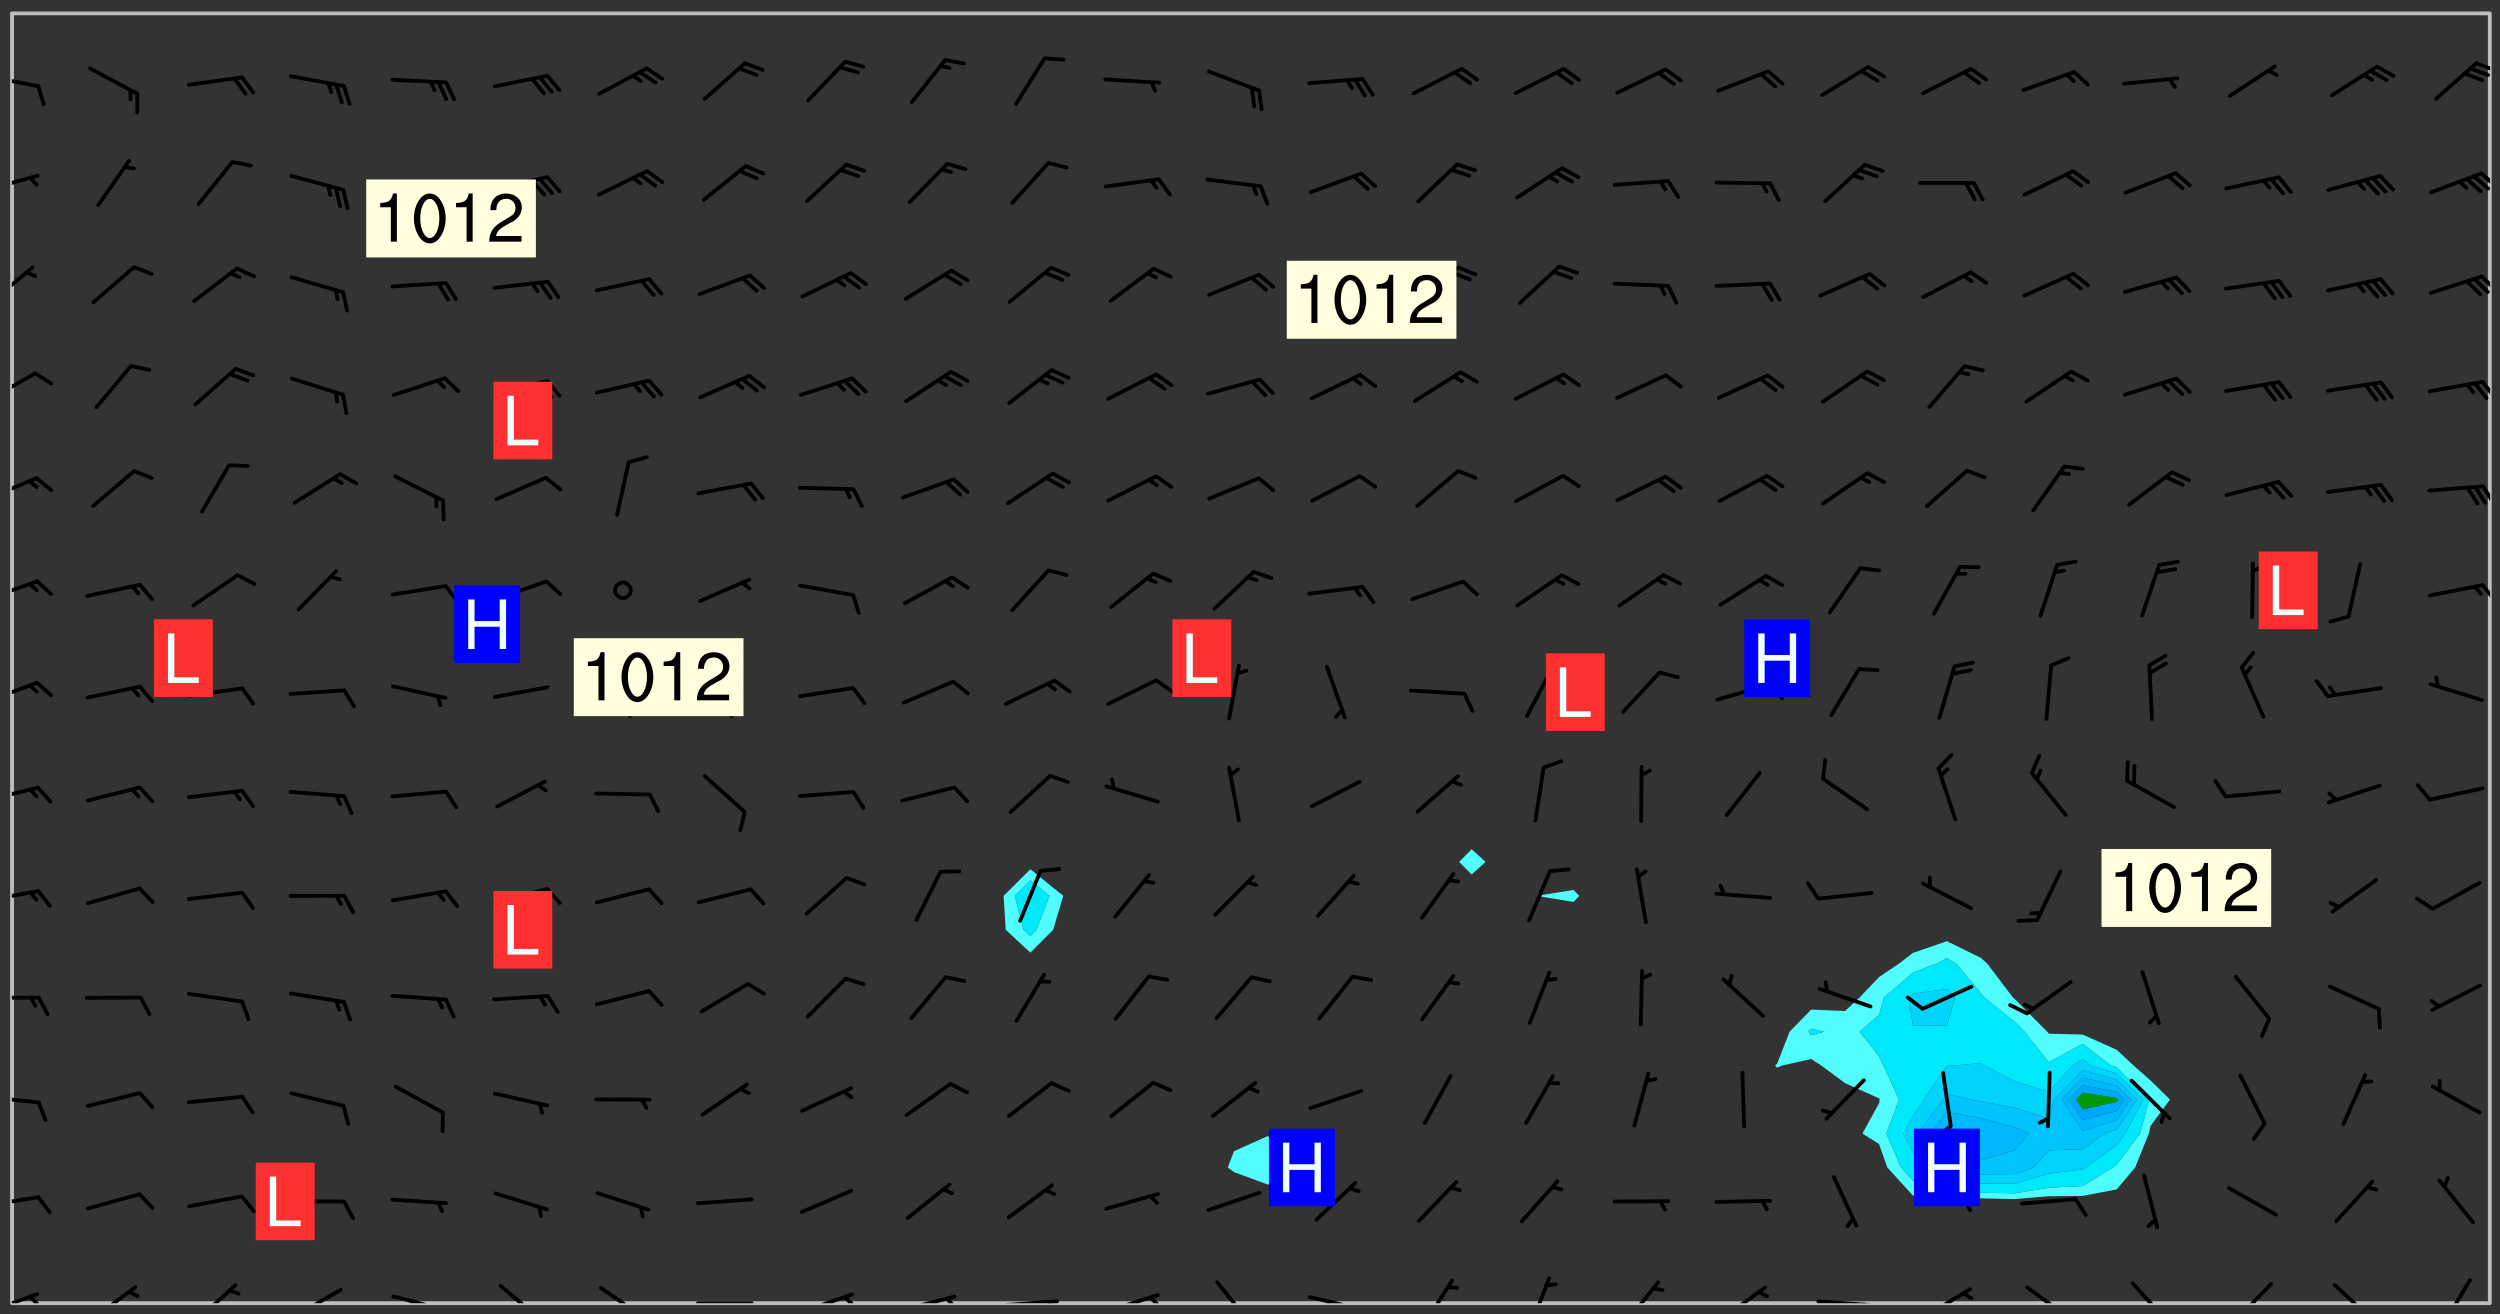 <svg xmlns="http://www.w3.org/2000/svg" role="img" xmlns:xlink="http://www.w3.org/1999/xlink" viewBox="142.45 309.95 326.84 171.84"><rect x="142.45" y="309.95" width="326.84" height="171.84" fill="#333333" stroke="none"/><defs><clipPath id="a"><path d="M144 311.672h1v168.656h-1zm0 0"/></clipPath><clipPath id="b"><path d="M144 311.672h324v168.656H144zm0 0"/></clipPath><clipPath id="c"><path d="M467 311.672h1v168.656h-1zm0 0"/></clipPath><clipPath id="d"><path d="M144 478h4v2.328h-4zm0 0"/></clipPath><clipPath id="e"><path d="M146 479h2v1.328h-2zm0 0"/></clipPath><clipPath id="f"><path d="M154 477h7v3.328h-7zm0 0"/></clipPath><clipPath id="g"><path d="M167 477h7v3.328h-7zm0 0"/></clipPath><clipPath id="h"><path d="M180 478h8v2.328h-8zm0 0"/></clipPath><clipPath id="i"><path d="M193 479h8v1.328h-8zm0 0"/></clipPath><clipPath id="j"><path d="M199 480h2v.328h-2zm0 0"/></clipPath><clipPath id="k"><path d="M207 477h7v3.328h-7zm0 0"/></clipPath><clipPath id="l"><path d="M220 478h8v2.328h-8zm0 0"/></clipPath><clipPath id="m"><path d="M233 480h8v.328h-8zm0 0"/></clipPath><clipPath id="n"><path d="M246 478h9v2.328h-9zm0 0"/></clipPath><clipPath id="o"><path d="M252 479h3v1.328h-3zm0 0"/></clipPath><clipPath id="p"><path d="M260 479h8v1.328h-8zm0 0"/></clipPath><clipPath id="q"><path d="M266 479h2v1.328h-2zm0 0"/></clipPath><clipPath id="r"><path d="M273 479h8v1.328h-8zm0 0"/></clipPath><clipPath id="s"><path d="M279 479h2v1.328h-2zm0 0"/></clipPath><clipPath id="t"><path d="M286 479h9v1.328h-9zm0 0"/></clipPath><clipPath id="u"><path d="M292 479h2v1.328h-2zm0 0"/></clipPath><clipPath id="v"><path d="M301 477h6v3.328h-6zm0 0"/></clipPath><clipPath id="w"><path d="M313 479h8v1.328h-8zm0 0"/></clipPath><clipPath id="x"><path d="M319 480h2v.328h-2zm0 0"/></clipPath><clipPath id="y"><path d="M328 477h5v3.328h-5zm0 0"/></clipPath><clipPath id="z"><path d="M342 476h4v4.328h-4zm0 0"/></clipPath><clipPath id="A"><path d="M354 477h6v3.328h-6zm0 0"/></clipPath><clipPath id="B"><path d="M367 478h7v2.328h-7zm0 0"/></clipPath><clipPath id="C"><path d="M379 479h9v1.328h-9zm0 0"/></clipPath><clipPath id="D"><path d="M385 480h2v.328h-2zm0 0"/></clipPath><clipPath id="E"><path d="M393 478h8v2.328h-8zm0 0"/></clipPath><clipPath id="F"><path d="M407 477h7v3.328h-7zm0 0"/></clipPath><clipPath id="G"><path d="M421 477h6v3.328h-6zm0 0"/></clipPath><clipPath id="H"><path d="M434 477h6v3.328h-6zm0 0"/></clipPath><clipPath id="I"><path d="M447 477h7v3.328h-7zm0 0"/></clipPath><clipPath id="J"><path d="M461 477h5v3.328h-5zm0 0"/></clipPath><clipPath id="K"><path d="M144 466h4v2h-4zm0 0"/></clipPath><clipPath id="L"><path d="M144 453h4v2h-4zm0 0"/></clipPath><clipPath id="M"><path d="M144 440h4v1h-4zm0 0"/></clipPath><clipPath id="N"><path d="M144 426h4v2h-4zm0 0"/></clipPath><clipPath id="O"><path d="M144 412h4v3h-4zm0 0"/></clipPath><clipPath id="P"><path d="M144 398h4v4h-4zm0 0"/></clipPath><clipPath id="Q"><path d="M144 385h4v4h-4zm0 0"/></clipPath><clipPath id="R"><path d="M466 386h2v3h-2zm0 0"/></clipPath><clipPath id="S"><path d="M144 372h4v4h-4zm0 0"/></clipPath><clipPath id="T"><path d="M466 373h2v3h-2zm0 0"/></clipPath><clipPath id="U"><path d="M144 358h4v5h-4zm0 0"/></clipPath><clipPath id="V"><path d="M466 359h2v4h-2zm0 0"/></clipPath><clipPath id="W"><path d="M144 344h3v6h-3zm0 0"/></clipPath><clipPath id="X"><path d="M466 345h2v4h-2zm0 0"/></clipPath><clipPath id="Y"><path d="M144 332h4v4h-4zm0 0"/></clipPath><clipPath id="Z"><path d="M466 332h2v3h-2zm0 0"/></clipPath><clipPath id="aa"><path d="M144 319h4v3h-4zm0 0"/></clipPath><clipPath id="ab"><path d="M465 317h3v3h-3zm0 0"/></clipPath><g id="ac" clip-path="url(#clip1)"><path fill="#fff" fill-opacity="0" fill-rule="evenodd" d="M0 0h1000v1000H0zm0 0"/><path fill="#d3d3d3" fill-opacity="0" fill-rule="evenodd" d="M162.152 355.867l-.234.293.059.234.117.172.176.234.293.348.113.059.117-.172.059-.234.176-.176.465-.176h.699l.234.293.289.816.059.176.176.23.352.234.699.699.172.176.234.348.234.41.289.582.41.465.23.234.234.176.117.23.176.293.172 1.164v.234l.059.289.059.117.117.117.348.41.117.172.176.176.176.234.117.172.172.352.059.234.234.406.234-.059-.176.176-.059.93h-.582l-.234-.113-.348.113-.117.117-.059.293-.059.176-.117.172-.465.293-.059.234-.059.113v.645l.059.172v.41l.059.059v.406l.059.406.117.176.059.059.23.641-.059.293v.699l-.059.582v.234l-.059.23-.055.352v1.922l.055.117h.426l-.367.117-.023.352.891 1.168 1.742.539 1.34.359v.539l.09.809.535.715 1.52.27.891-.086.09 1.164.535.18 1.16-.18 2.055-.984 1.16-.363 1.879-.176 1.695-.18-.18.719-1.516.086-1.25.09-.805.27-1.074.809.27.719.535.898-.18.625-.266.809.266 1.078.625.898.805.18 1.25-.18-.266.723.098.504.055.293v.172l.059.293v.406l.176.117.352.117h.406l.293-.176.113-.117.059-.117.117-.23.059-.176.352-.465.23-.176.176-.059.176.059.059.176.117.988.055.469.059.172.117.234.176.059.816.059h.289l.117.234.059.406.059.352v1.105l.117.293.117.348.289.699.176.352.582.754.352.176.172.059.469.234.641.465.348.234.293.176.293.055.23.062.816.348.293.176.113.172.352.352.117.176.523.641v.289l.059.352v.348l.059.352.059.289.117.059.172.059h.176l.582.234.176.117.176.289.176.234.113.234.293.23.117.117v.41l.059.055.289.234.234.117.059.117.117.172.059.117.23.234.059.176.234.059.117.059-.117.113-.059.117v.117l-.117.293-.117.289v.582l.176.117.117.059.059.117.117.117.113.059.176.348.059.352.059.406v.176l-.059.176-.117.699v.172l.117.176.293.293h.406l.176.117.117.172.117.293v.234h-.527l-.23-.234h-.234l-.176.059-.059.699.059.348.117.176.176.41.117.23.289.469.176.055h.523l.234.059.758.641.059.293v.234l.059.059.23.348v.352l-.117.172v.293l.293.289.293.176.172.059.293.176.293.117.582.406.289.234.293.176.219.16.016.012.23.176.641.523.176.234.117.176.176.176.113.172v.641l.117.176.469.117.582.117.234.059.23.113.293.117.113.059.586.352.289.172.176.062.176.055.176.059.699.352.289.176.234.055.289.176.234.117.641.406.293.117.172.059.234.059.41.059.23.059.234.117.059.172-.41.176.469.059.059.293.113.234.176.055.234.059.176.059.406.117.641.234.117.172.059.234v.176l-.059.117-.059.406.234.234.117.059.348.117.641.23.176.117.289.117.176.176.234.465.582 1.105.176.176.348.176.176.117.352.117 1.047.523.234.059.465.113.293.059.465.176.758.582.234.234.348.465.176.176.289.234.816.699.293.176.289.289.293.176.293.289.695.641.176.176.293.234.289.234.469.289.641.582.348.234.234.293.348.348.352.465.934.992.348.406.117.176.234.059.113.117.645.176.23.113.234.059.293.176.23.117.934.699.406.406.234.176.406.176.234.117.816.348.348.234.234.117.293.289.23.117.758.352.352.172.23.059.293.117.234.059.871.176h.816l.469.23.172.059.875.699.465.117.293.059.176.059.23.059.469.059.348.059.352.059.406.059h.293l.172.059v.23l.176.176h.293l.348.059.352.059.699.117h.641l.465-.234.293-.176.172-.117.41-.172.289-.176.934-.465.469-.293.523-.293.465-.172.465-.176 1.051-.465.289-.117.41-.117.289-.117.527-.176 1.516-.699.582-.348.289-.059.293-.059.348-.117.875-.23.352-.117h.113l.234-.059.875-.234.234-.059h.812l.352-.059.816-.117.172-.059.352-.055.293-.059.23-.059.816-.176.176-.059h.348l.234-.059.465-.117.758-.172.234-.059h.348l.41-.117.289-.059 1.285-.059h.289l.41-.059.23-.059h.176l.875-.117h.406l.41-.117h.348l.352-.113.871-.059h1.75l1.047.289.41.117.289.117.352.117.289.117 1.051.172.289.059h.293l.293.059.172.059.41.059.172.059.117.059h.117l.117.059.352.059h.113l.41.066 1.922.395 1.926.395 1.52.449 1.695.719 2.145.805 1.605-.719 1.43-.805 1.16-1.078 1.25-.449 3.035-.719 1.875-.359 2.145-1.348 2.234-1.254 2.5-1.258 1.695-.449 1.785-.18 1.16-.27.625.539 1.34-.27.715-.988.984-1.344.445-.18.805-.359 1.875-.539 1.785-.449 1.25-.27 1.16-.09 1.699-.09 1.961-.27 1.25-.09h.539l.625-.09h.891l2.145-.18 2.41-.18 2.59-.09 1.695.18 1.609.09 1.43.359 1.16.719 1.875.988 1.16 1.527.266.715.629.09.355.898.535.539.535 1.527 1.074.359h.535l-.805.535.09 1.707.715 2.695.891.805.895.988.715 1.258 1.785.539 1.52-.18.355 1.344 1.609-.805.98-.539.27.27.316-.215.219-.145.801.449.449-.359h.355l.535-.27.539-.719.535-.27.625-.988 1.16.449.84.371 1.395.617 1.695-.18h1.605l1.785.09.18-1.707.535-1.344.805.27.492.848.402.406-.09.539v.359l.715.449.711-.27h1.43l.359.988.445 1.258.715 1.344 1.25.629 1.695.629.715-.18.18-.539.98-.09.449.359.086 1.258-.266.629-.535.18v.539l.715.984.266.539.984.988.801 1.078-.266.359-.09.898-.625 2.332-.355 2.066-.09 1.793-.18.719-.09.539v1.438l-.98 1.883-.359 1.707-.535.898-.805 1.168-.266.539 2.055 1.254.086.359-.355.539-.09-.18v.809l.09 1.438-.445.715-1.074.094-.266.715.535.898.805.719 1.16.809 1.34.27.445.359-.355.449-1.789-.09-1.25-.449-.715-.719-.625-.09-.176 3.59-.188 1.309h89.359V311.703h-55.27v49.082l.762.125 3.289.543 2.023 2.836v2.754l2.352.332 2.348.332h4.051l-1.379 4.16-2.023.707-2.023.703-.543.344-2.594 1.617-.188.117-2.023-2.078-.73-2.742-2.672-2.078-1.375-3.5-.066-.082-1.957-2.672 2.75-1.418v-49.082H294.422v91.414l.117.031.133.012.074.074.105.047.09.059.086.059.09.059.297.297.059.09.031.117.027.117.016.137-.031.117-.059.09-.059.086-.043.105-.047.102-.027.121v.145l.176.27.148.148.074.086.074.074.043.105.062.09.059.086.043.105.059.09.047.102.043.105.059.086.117.18.074.074.062.086.059.09.043.105.059.09.059.086.062.09.059.09.043.102.117.18.074.074.059.086.074.074.09.059.105.047h.148l.133-.016.133.016.102-.047.074-.074.047-.102-.016-.133v-.148l-.047-.105-.027-.117-.047-.102-.027-.121-.043-.102-.062-.09-.043-.102-.043-.105-.031-.117-.016-.133-.012-.137.086-.059.059-.086.121-.031.043.105.016.133v.117l.059.102.059.09.09.059.148.148.059.09.043.105-.012.102.086.059.105.047.086.059.09.059.074.074-.117.027-.105.047-.086.059-.074.074-.059.09-.062.086-.027.121-.047.102-.043.105-.031.117-.012.133-.016.133v.148l.027.117.047.105.043.102.059.09.074.074.09.059.074.074.09.059.059.09.043.105.047.102.117.031.133.016h.148l.117-.031.105.043.043.105.047.102.027.121L299.5 410l.027.117.031.121.027.117.105.043.102.047.133-.016.148.148.062.086.074.074.07.074.09.062.105.043.102.043.117.031.137.016.117-.031.074-.074.027-.117-.012-.133-.031-.121-.027-.117.043-.105h.117l.09.062.117.027h.148l.133.016h.148l.133.016.133-.016h.148l.133-.016.133-.012.137.012.117-.027.133-.016.191-.059-.059.176-.016.133-.027.121-.016.133-.059.086-.133.016-.105.047-.105.043-.117.031-.117.027-.266.031h-.148l-.133.016-.074.074.059.086.148.148.117.18.074.07.09.062.09.059.086.059.09.059.102.043.105.062.105.043.086.059.105.047.102.043.18.117.059.09-.043.102-.047.105.016.133.223.223.059.09.043.102.031.121.043.102.016.133.031.117.012.137.031.117.148.148.102.043.105.043.117.031.133.016.137.016h.117l.117-.031.09-.059.043-.105.047-.102.043-.105.031-.117.012-.133v-.148l-.012-.133-.016-.133-.031-.117-.043-.105-.047-.105-.043-.102-.043-.105-.016-.133.016-.133.027-.117.031-.117.027-.121.047-.102.09-.059.086-.062.074-.074.09-.059.223-.223.059-.086.074-.074.117-.18.059-.086v-.148l-.074-.074-.102-.047-.105-.043-.102-.043-.059-.09-.047-.105-.027-.117.09-.059.117-.031.102-.043.18-.117.148-.148.012-.133-.012-.105-.09-.059-.133.016h-.148l-.133.016-.133-.016-.121-.031-.086-.059-.074-.074-.059-.09-.062-.086-.117-.18-.059-.086.031-.121.086-.059.121-.031.059-.086v-.121l-.031-.117-.059-.09-.059-.086-.047-.105-.027-.117-.016-.133.059-.09.074-.074.09-.059.117-.18.074-.074.059-.086.148-.148.121-.031.133-.016.133.016.074.074.043.105.016.133-.031.117-.117.031-.133.012-.148.148-.043.105-.047.102-.027.121-.031.117v.148l.031.117.043.105.059.09.074.07.074.074.117.031.121.027.117-.027.133-.016h.117l.09.059.074.074.047.105.059.086.102.047.133.016.105.043.086.059-.012.105-.074.074-.18.117-.059.09-.09.059-.07.074-.074.074-.062.09-.027.117-.016.133.016.133-.016.133v.148l.016.133.027.117.031.121.074.074.09.059.086.059.09.059.117.031v.086l-.102.047-.09.059-.266.031-.117.027h-.148l-.105.043-.102.047-.059.09-.062.234-.012.133-.031.121-.016.133v.293l-.012.133.012.137.016.133.133.016.133.012.121.031.086.059.074.074.047.105.043.102.016.133v.445l-.016.133v.445l.031.266.027.117.016.133.031.117.086.211.031.266v.148l-.031.117-.027.117-.031.121-.027.117-.031.117-.031.121-.012.133-.016.133.09.059.117-.031.102.016.047.105-.031.266v.441l-.043.105-.047.105-.043.102-.043.105-.059.086-.031.121-.043.117-.031.117-.016.133.016.133.059.09.105.047.086.059.059.086-.012.137-.031.117-.043.102v.445l-.016.133v.148l-.031.117-.043.105-.027.117-.047.105-.043.102-.031.121-.027.117-.031.133-.031.117-.027.117-.043.105-.031.117-.031.121-.012.133-.016.133v.297l.027.117v.148l.047.398.027.117.059.09.121.031h.148l.133-.016.059.09v.117l-.059.09-.09.059-.102.043-.105.047-.09.059-.086.059-.137.016-.117-.031-.133-.016-.102.047-.062.086-.012.137-.016.133-.031.117-.027.117-.016.133-.031.121v.297l.016.133.031.117v.148l.012.133v.148l-.027.117-.047.102-.027.121-.031.117-.059.09-.074.074-.102.043-.105.047-.117.027-.121.031-.102-.047.059-.086.105-.047.027-.117.031-.117.027-.121.031-.117v-.148l.016-.133-.031-.117-.043-.105-.105.016-.074.074-.102.043-.09.062-.074.074-.043.102-.016.133-.031.117L304.25 426l-.031.117-.027.117-.031.121-.027.117-.031.117-.043.105-.09.059h-.09l-.117-.031-.031-.086.016-.137-.031-.117v-.148l-.012-.133v-.148l-.062-.234-.027-.121-.043-.102-.047-.105-.059-.086-.059-.09-.043-.105-.062-.086-.148-.148-.07-.074-.105-.047-.105-.043-.102-.043-.297-.297-.09-.074-.086-.059-.105-.043-.09-.062-.086-.059-.105-.043-.09-.059-.086-.062-.074-.07-.105-.047-.086-.059-.105-.043-.09-.062-.102-.043-.105-.043-.086-.059-.105-.047-.105-.043-.102-.047-.09-.059-.102-.043-.105-.043-.09-.062-.117-.027-.133-.016-.133.016H299.75l-.133.016-.117-.031-.09-.059-.074-.074-.09-.059-.102-.047h-.148l-.121-.027-.102-.043-.074-.074-.117-.18-.09-.059-.102-.043-.09-.062-.105-.043-.09-.059-.086-.059-.105-.047-.059-.086-.059-.09-.043-.105-.047-.102-.074-.074-.086-.059-.074-.074-.09-.059-.223-.223-.043-.105-.031-.266.105-.043h.145l.105.043.074.074.09.059.086.059.105.047.09.059.148.148.07.074.148.148.062.086.074.074.086.059.074.074.09.062.09.059.086.059.27.176.102.047.105.043.102.043.047-.074.059-.086.074-.074.07-.074.105.043.074.074.059.09.043.102.047.105.043.105.121.027.117-.027.074-.09.043-.105.059-.09.074-.074.105-.043.117-.027.133.012.09.059.148.148.059.09.043.105.047.102.043.105.043.102.105.047.105.043.133.016.086-.059.059-.09.074-.074.105-.043.117.027.105.047.102.043.105.043.102.047.18.117v.117l-.016.133.016.133.016.137.059.086.102.047.121.027.117.031h.148l.117-.031.059-.09.18-.117.059-.09.074-.074.059-.086.117-.18.18-.117.117.031.09.059.043.074-.016.133v.117l.09.059h.148l.133-.016.133-.012.266-.031.105-.043.117-.031.121-.027.074-.074.07-.074.062-.09-.016-.105-.047-.102-.102-.043-.105-.016-.117.027-.266.031h-.148l-.074-.074-.09-.059-.117-.031-.117-.027-.133-.016h-.148l-.133.016h-.297l-.105-.047-.148-.148-.043-.102-.059-.09.223-.223.086-.059.105-.043.117-.031.133-.016.133.016.137.016.102.043.133-.012.09-.062.102-.043.062-.09-.047-.102-.09-.059-.117-.031-.102-.043-.059-.09-.062-.09v-.117l.016-.133.105-.047.074-.07v-.121l-.09-.059-.031-.117.09-.059.074-.074.043-.105.059-.09.047-.102.016-.133v-.148l-.047-.105-.043-.102-.09-.059-.133-.016-.102-.043-.137-.016-.117-.031h-.445l-.133-.016-.133-.012-.133-.016-.117-.031h-.148l-.133-.016-.133-.012-.266-.031-.121-.043-.086-.059-.074-.074v-.148l.012-.133.105-.047.102-.043.133-.016h.152l.133-.016h.293l.121.031.102.043.09.059.234.062.121-.047.09-.059.102-.043.133-.016.105.043.102.047.133.012.121-.027h.145l.121-.031.117-.027.105-.047.074-.074.086-.059.148-.148.059-.086.047-.105.027-.117.016-.105-.102-.043-.09-.059-.117-.031-.105-.043-.09-.062-.074-.086-.074-.074-.102-.043-.105-.047-.102-.043-.059-.09-.047-.102-.086-.211-.062-.086-.059-.09-.074-.074-.086-.059h-.27l-.117.031-.09.059-.102.043-.133.016-.105-.016-.027-.117-.062-.09-.117-.031-.102-.043-.148-.148-.031-.117-.016-.105.074-.074.18-.117.117-.027.117-.031.137.016.102.043.105.043.102.047.105.043.117.031.133.016.117.027.133.016.105-.016.09-.059-.074-.074-.105-.043-.074-.074-.074-.09-.148-.148-.086-.059-.09-.059-.074-.074-.09-.059-.102-.047-.121-.027-.102-.047-.105-.043-.117-.031-.102-.043-.121-.031h-.148l-.117.031-.105.043-.086.062-.18.117-.086.059-.09.059-.105.047-.086.059-.105.043-.102.043-.105.047-.074.074-.059.09-.059.086-.047.105-.059.086-.074.074-.133-.012-.117-.031h-.117l-.074.074-.09.059-.074.074-.09.059-.086.059-.105.047-.102.043-.137.016-.102-.043-.148-.148-.105-.047h-.086l-.105.047-.102.043-.121.031-.117-.031-.074-.074v-.117l.031-.121.074-.07.059-.09.074-.074.117-.031.105-.043h.293l.133-.016.137-.016.102-.043.09-.059.102-.047.09-.059.133-.012.09.059.133.012.09-.059.086-.059.105-.043.09-.059.086-.062.09-.059.148-.148.059-.086.059-.09.105-.043.133-.016.117.027.121.031.059-.059.059-.09.031-.266.027-.117.105.012.133.016.102-.043.09-.059.059-.09.074-.074.059-.09.047-.102.012-.133-.012-.133-.047-.105-.148-.148-.059-.09-.059-.086-.043-.105v-.445l.016-.133v-.148l.012-.133-.059-.059-.09.059-.102-.043-.18-.117-.086-.059-.062-.09-.059-.09-.074-.074-.086-.059-.121.031-.102.012-.105.047-.086.059-.105.043-.148.148-.09.059-.086.059-.09.062-.105.043-.133.016v-.121l.105-.043.117-.031.074-.07.043-.105v-.148l-.027-.117-.148-.148-.133-.016h-.148l-.117.031-.105.043-.102.043-.09.062-.117.027-.074-.074.012-.133-.043-.102-.043-.105-.09-.059-.117.027-.121.031-.117.031-.102.043-.121.031-.102.043-.105.043-.09.059-.102.016v-.117l.016-.133-.059-.09-.074.043-.148.148-.059.09-.074.074-.047.105-.043.102-.074.074-.059.09-.074.074-.059.086-.074.074-.09.062-.074.07-.074.074-.102.016-.133.016-.105-.043v-.121l.148-.148.043-.102.059-.09.047-.102.043-.105.059-.09.031-.117.043-.102.031-.121.027-.117.047-.105.043-.102.043-.105.074-.07.09-.062.09-.059.102-.043h.297l.266-.031.105-.043-.074-.074-.117-.031-.105-.043-.09-.059-.102-.047-.09-.059-.102-.043-.105-.043-.09-.062-.086-.059-.105-.043-.102-.043-.121-.031-.117-.031-.102-.043L297.5 410.25l-.102-.043-.09-.059-.043-.105-.016-.133.102-.043.133-.016.137.016.133-.016.102-.043.059-.09.016-.105-.09-.059-.074-.074-.102-.043-.09-.059-.148-.148-.043-.105-.016-.133v-.293l-.059-.09-.09-.059-.074-.074-.043-.105-.031-.117-.059-.09-.074-.074-.117-.027-.074-.074-.09-.059-.09-.062-.086-.059-.074-.074-.059-.086-.047-.105-.086-.059-.148-.148-.195-.059-.133.016-.102.043-.074.074-.047.102-.043.105-.059.09-.059.086-.297.297-.09.059h-.086l-.062-.086-.043-.105.031-.117.059-.09.027-.117-.012-.133-.09-.062-.105.047-.117.027-.117.031-.27.176-.102.047-.117.027-.105.047-.09.059-.102.043-.059-.086-.047-.105.016-.133.047-.105.07-.074.074-.07.059-.09v-.148l-.043-.105h-.238l-.102.047-.031.117-.027.117-.031.121-.074.043-.133.016-.074-.047-.043-.102-.043-.105-.047-.102-.043-.105-.121.031-.102.043-.133.016-.117.031-.105.043-.09.059-.102.047-.121.027-.133.016-.102-.043-.059-.09-.047-.105-.043-.102-.043-.105v-.117l.059-.09.086-.059.18-.117.102-.047.105-.043.105-.059.102-.043.09-.062.102-.043.105-.059.102-.047.09-.059.105-.043.102-.043.09-.062.102-.043.137-.016.117.031.102.043.121.031.102.043.105.047.102.043.105.043.102.047.105.043.102.043.105.047.086.059.105.043.117.031.105.043.102.047.09.059.105.043.102.043.105.047.117.027.102.047.121.027h.148l.086-.059.016-.102.059-.09-.027-.117-.074-.074-.117-.18-.074-.074-.09-.074-.18-.117-.086-.059-.105-.043-.102-.047-.27-.176-.059-.09-.074-.074-.059-.09-.043-.102-.031-.117-.016-.137v-.562l-.012-.133-.016-.133-.031-.117-.016-.133-.012-.133-.031-.121-.223-.223-.059-.086-.016-.105.031-.117.133-.016v-91.414H172.992v1.453l-.059.234-.352 1.051-.172.523-.117.348-.176.41-.117.172-.234.293-.23.059h-.352l-.117.059-.23.406v.293l.117.176.23.23.117.234.641.758.293.465.176.234.23.352.234.348.641.816.176.465.172.41.117.695.176.469.117 1.398.059.465v.875l.117 1.047v4.781l-.059.465-.352 1.281-.176.523-.113.41-.352.93L172.934 336l-.234.582-.117.176-.172.348-.176.406-.352.816-.059.293-.113.293-.117.289-.059.176-.117.875-.059.406-.059.117-.059.176-.059.172-.23.527-.117.172v.234l-.117.234-.059.172-.176.586v.289l-.059.176v.293l-.059.113-.059.527v.172l-.055.234v2.621l-.176.816-.117.176-.176.234-.117.172-.113.234-.586.934-.23.289-.293.465-.176.234-.289.352-.352.699-.113.23-.176.41-.176.23-.406.527-.816.699-.293.172-.289.234-.176.117-.176.176-.523.406-.527.176-.172.176-.234.055-.641.176h-.758m12.211 31.023l-1.074.449.359.895 1.25-.715.445-.539-.98-.09"/><path fill="#d3d3d3" fill-opacity="0" fill-rule="evenodd" d="M201.508 416.598h-.895l.449.629.98.359.805-.09.445-.988-.176.09-.715-.355-.895.355m154.621 59.07l-.059-.523v-.293l.113-.293.059-.23.469-.469h.113l.117-.113.117-.059h.176l.234-.059h.348l.234.059.117.059.23.172.059.176.117.582v.293l-.117.176-.172.289-.176.176-.527.523-.23.234-.117.059h-.176l-.117-.059-.406-.293-.176-.117-.117-.059-.059-.113-.055-.117m6.641-10.957l-.059-.172v-1.109l.059-.172.176-.059.172-.059h.176l.234-.059.117.059.059.699-.059.172-.117.176-.117.059-.234.523-.113.059h-.234l-.059-.117m9.613-14.391l-.117-.176v-.699l.293-.875.117-.172.176-.352.113-.23.117-.293.352-.758.117-.23.172-.234h.176l.117-.059h.641l.117.059.234.234.172.113.352.293.117.117.113.176v.113l.117.059.117.117v.699l-.059.176v.23l-.059.176-.348 1.051-.117.23-.117.234-.117.059-.23.234-.641.289h-.875l-.41-.117-.641-.465"/><path fill="none" stroke="#bebebe" stroke-linecap="round" stroke-linejoin="round" stroke-miterlimit="10" stroke-width=".5" d="M467.957 311.695H144.027v168.625h323.93v-168.625"/><g clip-path="url(#a)"><path fill="#fff" fill-opacity="0" fill-rule="evenodd" d="M144 475.891v4.438h.004H144V311.672h.004H144v164.219"/></g><g clip-path="url(#b)"><path fill="#fff" fill-opacity="0" fill-rule="evenodd" d="M144.004 480.328V311.672h133.148v111.922l-3.496 3.477.277 4.438 3.219 2.984 2.984-2.984 1.316-4.438-4.301-3.477V311.672h31.066v146.785l-4.438 1.996-.824 2.121.824.605 4.438 1.648 3.156-2.254-3.156-4.117V311.672h26.629v109.301l-1.641 1.656 1.641 1.645 1.824-1.645-1.824-1.656V311.672h13.316v114.621l-4.438.715-.062.062.062.062 4.438.73.754-.793-.754-.777v-114.621h48.82V432.992l-4.438 1.531-1.859 1.422-2.578 1.738-2.566 2.699-1.871 1.738-4.438-.184-2.812 2.883-1.629 4.168-.27.273.27.27.594-.27 3.848-.875 1.355.875 3.082 2.289 4.438 1.984.086.164-.086.488-2.172 3.949 2.172 1.367 1.082 3.07 3.355 3.668 4.438.215 4.441.152 4.438.094 4.438-.371 4.438-.039 4.441-.848 2.414-2.871 1.793-4.438.23-1.008 2.531-3.43-2.531-2.488-2.207-1.949-2.23-2.078-4.441-1.984-4.438-.117-.207-.262-4.23-4.258-.227-.18-3.359-4.438-.852-.773-4.441-2.18V311.672h71.012v168.656H144.004"/></g><path fill="#50fcfc" fill-rule="evenodd" d="M273.934 431.508l-.277-4.438 3.496-3.477v1.441l-2.043 2.035 1.172 4.438.871.805.805-.805 1.711-4.438-2.516-2.035v-1.441l4.301 3.477-1.316 4.438-2.984 2.984-3.219-2.984"/><path fill="#00e8fc" fill-rule="evenodd" d="M276.281 431.508l-1.172-4.438 2.043-2.035 2.516 2.035-1.711 4.438-.805.805-.871-.805"/><path fill="#50fcfc" fill-rule="evenodd" d="M303.781 463.18l-.824-.605.824-2.121 4.438-1.996 3.156 4.117-3.156 2.254-4.438-1.648m31.066-38.906l-1.641-1.645 1.641-1.656 1.824 1.656-1.824 1.645m8.879 2.859l-.062-.062.062-.062 4.438-.715.754.777-.754.793-4.438-.73m31.066 22.398l-.27-.27.27-.273 1.629-4.168 2.812-2.883v2.52l-.359.363.359.453 1.695-.453-1.695-.363v-2.52l4.438.184 1.871-1.738 2.566-2.699 2.578-1.738 1.859-1.422 4.438-1.531v2.223l-1.434.73-3.004 1.145-3.809 3.293-.629 2.266-2.535 2.172 2.535 3.211.57 1.23 2.051 4.438-1.66 4.438 1.914 4.438 1.562 1.707 4.438 1.27 4.441.34 4.438.059 4.438-.723 4.438-.23 3.93-2.422.512-.371 3.051-4.066 1.23-4.438-4.281-4.219-.73-.219-3.711-2.848-4.438 2.406-3.168-4-1.27-1.277-3.961-3.16-.477-.574-3.215-3.863-1.227-.73v-2.223l4.441 2.18.852.773 3.359 4.438.227.18 4.23 4.258.207.262 4.438.117 4.441 1.984 2.23 2.078 2.207 1.949 2.531 2.488-2.531 3.43-.23 1.008-1.793 4.438-2.414 2.871-4.441.848-4.438.039-4.438.371-4.438-.094-4.441-.152-4.438-.215-3.355-3.668-1.082-3.07-2.172-1.367 2.172-3.949.086-.488-.086-.164-4.438-1.984-3.082-2.289-1.355-.875-3.848.875-.594.27"/><path fill="#00e8fc" fill-rule="evenodd" d="M379.234 445.273l-.359-.453.359-.363 1.695.363-1.695.453m8.875 2.758l-2.535-3.211 2.535-2.172.629-2.266 3.809-3.293 3.004-1.145 1.434-.73v4.016l-4.438.641-.594.512.594 3.684 4.438-.035 1.039-3.648-1.039-1.152v-4.016l1.227.73 3.215 3.863.477.574 3.961 3.16 1.27 1.277 3.168 4 4.438-2.406v2.023l-1.348.824-3.09 3.438-4.438-1.402-3.969-2.035-.469-.324-3.648.324-.793.043-3.027 4.395-1.41 2.176-1.293 2.262 1.293 2.457 1.461 1.98 2.977 1.469 4.441.641 4.438.012 4.438-1.312 4.438-.555.414-.254 4.027-2.941 1.121-1.496 2.344-4.438-3.465-3.414-3.367-1.023-1.074-.824v-2.023l3.711 2.848.73.219 4.281 4.219-1.23 4.438-3.051 4.066-.512.371-3.93 2.422-4.438.23-4.438.723-4.438-.059-4.441-.34-4.438-1.27-1.562-1.707-1.914-4.438 1.66-4.438-2.051-4.438-.57-1.23"/><path fill="#00d4fc" fill-rule="evenodd" d="M392.547 460.594l-1.293-2.457 1.293-2.262 1.41-2.176 3.027-4.395.793-.043 3.648-.324.469.324 3.969 2.035 4.438 1.402 3.09-3.438 1.348-.824v1.41L411 453.699l-.699 2.52-4.438-1.43-4.438-.852-1.453-.238-2.988-.805-.551.805-3.23 4.438 3.781 4.391.152.047 4.289.906 4.438-.039 2.449-.867 1.988-2.227 4.438-.168 2.855-2.043 1.586-.504 2.648-3.934-2.648-2.609-4.441-1.242v-1.41l1.074.824 3.367 1.023 3.465 3.414-2.344 4.438-1.121 1.496-4.027 2.941-.414.254-4.438.555-4.438 1.312-4.438-.012-4.441-.641-2.977-1.469-1.461-1.98m0-16.527l-.594-3.684.594-.512 4.438-.641 1.039 1.152-1.039 3.648-4.438.035"/><path fill="#00c4fc" fill-rule="evenodd" d="M396.984 462.527l-3.781-4.391 3.23-4.438.551-.805v2.422l-2.172 2.82 2.172 2.523 4.441.973 4.438-1.285 1.812-2.211-1.812-.785-4.438-1.227-4.441-.809v-2.422l2.988.805 1.453.238 4.438.852 4.438 1.43.699-2.52 3.738-3.852v.984l-2.781 2.867 2.781 4.09 4.441-1.367 1.832-2.723-1.832-1.805-4.441-1.062v-.984l4.441 1.242 2.648 2.609-2.648 3.934-1.586.504-2.855 2.043-4.438.168-1.988 2.227-2.449.867-4.438.039-4.289-.906-.152-.047"/><path fill="#00b8fc" fill-rule="evenodd" d="M396.984 460.66l-2.172-2.523 2.172-2.82v2.086l-.566.734.566.66 3.621-.66-3.621-.734v-2.086l4.441.809 4.438 1.227 1.812.785-1.812 2.211-4.438 1.285-4.441-.973"/><path fill="#00a8fc" fill-rule="evenodd" d="M396.984 458.797l-.566-.66.566-.734 3.621.734-3.621.66"/><path fill="#00b8fc" fill-rule="evenodd" d="M414.738 457.789l-2.781-4.09 2.781-2.867v.988l-1.82 1.879 1.82 2.68 4.441-1.168 1.016-1.512-1.016-1.004-4.441-.875v-.988l4.441 1.062 1.832 1.805-1.832 2.723-4.441 1.367"/><path fill="#00a8fc" fill-rule="evenodd" d="M414.738 456.379l-1.82-2.68 1.82-1.879v.984l-.863.895.863 1.273 4.441-.973.199-.301-.199-.199-4.441-.695v-.984l4.441.875 1.016 1.004-1.016 1.512-4.441 1.168"/><path fill="#009800" fill-rule="evenodd" d="M414.738 454.973l-.863-1.273.863-.895 4.441.695.199.199-.199.301-4.441.973"/><g clip-path="url(#c)"><path fill="#fff" fill-opacity="0" fill-rule="evenodd" d="M467.996 480.328H468V311.672h-.004H468v168.656h-.004"/></g><g clip-path="url(#d)"><path fill="none" stroke="#000" stroke-linecap="round" stroke-linejoin="round" stroke-miterlimit="10" stroke-width=".5" d="M147.309 479.145l-6.617 2.371"/></g><g clip-path="url(#e)"><path fill="none" stroke="#000" stroke-linecap="round" stroke-linejoin="round" stroke-miterlimit="10" stroke-width=".5" d="M146.344 479.488l.91.824"/></g><g clip-path="url(#f)"><path fill="none" stroke="#000" stroke-linecap="round" stroke-linejoin="round" stroke-miterlimit="10" stroke-width=".5" d="M160.141 478.242l-5.652 4.172"/></g><path fill="none" stroke="#000" stroke-linecap="round" stroke-linejoin="round" stroke-miterlimit="10" stroke-width=".5" d="M159.32 478.848l1.105.531"/><g clip-path="url(#g)"><path fill="none" stroke="#000" stroke-linecap="round" stroke-linejoin="round" stroke-miterlimit="10" stroke-width=".5" d="M173.234 477.973l-5.211 4.715"/></g><path fill="none" stroke="#000" stroke-linecap="round" stroke-linejoin="round" stroke-miterlimit="10" stroke-width=".5" d="M172.477 478.656l1.156.418"/><g clip-path="url(#h)"><path fill="none" stroke="#000" stroke-linecap="round" stroke-linejoin="round" stroke-miterlimit="10" stroke-width=".5" d="M186.992 478.578l-6.094 3.504"/></g><g clip-path="url(#i)"><path fill="none" stroke="#000" stroke-linecap="round" stroke-linejoin="round" stroke-miterlimit="10" stroke-width=".5" d="M200.656 481.223l-6.793-1.789"/></g><g clip-path="url(#j)"><path fill="none" stroke="#000" stroke-linecap="round" stroke-linejoin="round" stroke-miterlimit="10" stroke-width=".5" d="M199.668 480.965l.281 1.191"/></g><g clip-path="url(#k)"><path fill="none" stroke="#000" stroke-linecap="round" stroke-linejoin="round" stroke-miterlimit="10" stroke-width=".5" d="M213.254 482.602l-5.359-4.547"/></g><g clip-path="url(#l)"><path fill="none" stroke="#000" stroke-linecap="round" stroke-linejoin="round" stroke-miterlimit="10" stroke-width=".5" d="M226.77 482.34l-5.758-4.023"/></g><g clip-path="url(#m)"><path fill="none" stroke="#000" stroke-linecap="round" stroke-linejoin="round" stroke-miterlimit="10" stroke-width=".5" d="M240.719 480.328h-7.027"/></g><g clip-path="url(#n)"><path fill="none" stroke="#000" stroke-linecap="round" stroke-linejoin="round" stroke-miterlimit="10" stroke-width=".5" d="M253.844 479.188l-6.648 2.281"/></g><g clip-path="url(#o)"><path fill="none" stroke="#000" stroke-linecap="round" stroke-linejoin="round" stroke-miterlimit="10" stroke-width=".5" d="M252.875 479.52l.898.84"/></g><g clip-path="url(#p)"><path fill="none" stroke="#000" stroke-linecap="round" stroke-linejoin="round" stroke-miterlimit="10" stroke-width=".5" d="M267.242 479.473l-6.812 1.715"/></g><g clip-path="url(#q)"><path fill="none" stroke="#000" stroke-linecap="round" stroke-linejoin="round" stroke-miterlimit="10" stroke-width=".5" d="M266.25 479.723l.824.906"/></g><g clip-path="url(#r)"><path fill="none" stroke="#000" stroke-linecap="round" stroke-linejoin="round" stroke-miterlimit="10" stroke-width=".5" d="M280.656 480.07l-7.008.516"/></g><g clip-path="url(#s)"><path fill="none" stroke="#000" stroke-linecap="round" stroke-linejoin="round" stroke-miterlimit="10" stroke-width=".5" d="M279.637 480.145l.652 1.039"/></g><g clip-path="url(#t)"><path fill="none" stroke="#000" stroke-linecap="round" stroke-linejoin="round" stroke-miterlimit="10" stroke-width=".5" d="M293.812 479.258l-6.691 2.145"/></g><g clip-path="url(#u)"><path fill="none" stroke="#000" stroke-linecap="round" stroke-linejoin="round" stroke-miterlimit="10" stroke-width=".5" d="M292.84 479.57l.879.855"/></g><g clip-path="url(#v)"><path fill="none" stroke="#000" stroke-linecap="round" stroke-linejoin="round" stroke-miterlimit="10" stroke-width=".5" d="M305.977 483.074l-4.391-5.488"/></g><g clip-path="url(#w)"><path fill="none" stroke="#000" stroke-linecap="round" stroke-linejoin="round" stroke-miterlimit="10" stroke-width=".5" d="M320.516 481.141l-6.84-1.621"/></g><g clip-path="url(#x)"><path fill="none" stroke="#000" stroke-linecap="round" stroke-linejoin="round" stroke-miterlimit="10" stroke-width=".5" d="M319.52 480.902l.312 1.188"/></g><g clip-path="url(#y)"><path fill="none" stroke="#000" stroke-linecap="round" stroke-linejoin="round" stroke-miterlimit="10" stroke-width=".5" d="M332.289 477.359l-3.758 5.938"/></g><path fill="none" stroke="#000" stroke-linecap="round" stroke-linejoin="round" stroke-miterlimit="10" stroke-width=".5" d="M331.742 478.223l1.223.094"/><g clip-path="url(#z)"><path fill="none" stroke="#000" stroke-linecap="round" stroke-linejoin="round" stroke-miterlimit="10" stroke-width=".5" d="M344.992 477.051l-2.531 6.555"/></g><path fill="none" stroke="#000" stroke-linecap="round" stroke-linejoin="round" stroke-miterlimit="10" stroke-width=".5" d="M344.621 478.004l1.219-.148"/><g clip-path="url(#A)"><path fill="none" stroke="#000" stroke-linecap="round" stroke-linejoin="round" stroke-miterlimit="10" stroke-width=".5" d="M359.242 477.59l-4.402 5.48"/></g><path fill="none" stroke="#000" stroke-linecap="round" stroke-linejoin="round" stroke-miterlimit="10" stroke-width=".5" d="M358.602 478.387l1.203.227"/><g clip-path="url(#B)"><path fill="none" stroke="#000" stroke-linecap="round" stroke-linejoin="round" stroke-miterlimit="10" stroke-width=".5" d="M373.211 478.281L367.5 482.375"/></g><path fill="none" stroke="#000" stroke-linecap="round" stroke-linejoin="round" stroke-miterlimit="10" stroke-width=".5" d="M372.383 478.879l1.098.543"/><g clip-path="url(#C)"><path fill="none" stroke="#000" stroke-linecap="round" stroke-linejoin="round" stroke-miterlimit="10" stroke-width=".5" d="M387.176 480.578l-7.008-.5"/></g><g clip-path="url(#D)"><path fill="none" stroke="#000" stroke-linecap="round" stroke-linejoin="round" stroke-miterlimit="10" stroke-width=".5" d="M386.156 480.508l.496 1.121"/></g><g clip-path="url(#E)"><path fill="none" stroke="#000" stroke-linecap="round" stroke-linejoin="round" stroke-miterlimit="10" stroke-width=".5" d="M399.992 478.508l-6.012 3.641"/></g><path fill="none" stroke="#000" stroke-linecap="round" stroke-linejoin="round" stroke-miterlimit="10" stroke-width=".5" d="M399.117 479.039l1.055.629"/><g clip-path="url(#F)"><path fill="none" stroke="#000" stroke-linecap="round" stroke-linejoin="round" stroke-miterlimit="10" stroke-width=".5" d="M413.133 482.41l-5.664-4.164"/></g><g clip-path="url(#G)"><path fill="none" stroke="#000" stroke-linecap="round" stroke-linejoin="round" stroke-miterlimit="10" stroke-width=".5" d="M425.969 482.941l-4.703-5.223"/></g><g clip-path="url(#H)"><path fill="none" stroke="#000" stroke-linecap="round" stroke-linejoin="round" stroke-miterlimit="10" stroke-width=".5" d="M439.371 477.801l-4.879 5.055"/></g><g clip-path="url(#I)"><path fill="none" stroke="#000" stroke-linecap="round" stroke-linejoin="round" stroke-miterlimit="10" stroke-width=".5" d="M452.816 482.723l-5.141-4.789"/></g><g clip-path="url(#J)"><path fill="none" stroke="#000" stroke-linecap="round" stroke-linejoin="round" stroke-miterlimit="10" stroke-width=".5" d="M461.754 483.34l3.617-6.023"/></g><g clip-path="url(#K)"><path fill="none" stroke="#000" stroke-linecap="round" stroke-linejoin="round" stroke-miterlimit="10" stroke-width=".5" d="M147.473 466.469l-6.945 1.09"/></g><path fill="none" stroke="#000" stroke-linecap="round" stroke-linejoin="round" stroke-miterlimit="10" stroke-width=".5" d="M147.473 466.469l1.473 1.961m11.758-2.348l-6.777 1.863m6.777-1.863l1.684 1.785m11.695-1.5l-6.906 1.293m6.906-1.293l1.531 1.918m11.844-1.246l-7.023-.051m7.023.051l1.137 2.176m12.172-1.969l-7.012-.465m5.992.398l.504 1.117m13.68-.242l-6.711-2.082m5.734 1.777l.23 1.207m14.047-.855l-6.68-2.176m5.707 1.859l.215 1.207m14.238-2.23l-7.012.504m20.051-1.637l-6.457 2.77m19.289-3.578l-5.492 4.387m4.691-3.75l1.125.488m13.066-1.023l-5.645 4.184m4.824-3.574l1.109.527m13.582-.004l-6.758 1.918m5.777-1.641l.848.887m13.398-1.328l-6.66 2.246m19.195-3.543l-5.098 4.84m4.355-4.137l1.164.391m12.781-1.207l-4.875 5.066m4.164-4.328l1.184.336m12.742-1.164l-4.672 5.246m3.992-4.484l1.191.289m13.98 1.551l-7.027.043M359.531 467l.582 1.078m13.754-1.141l-7.023.152m6.004-.129l.598 1.07m11.699 2.172l-2.949-6.379m2.523 5.449l-.742.98M400.5 467.105l-7.027-.184m6.004.156l.547 1.098m13.781-1.453l-7.004.582m7.004-.582l1.324 2.062m9.355 1.633l-1.734-6.809m1.48 5.816l-.906.828m16.664-1.508l-6.113-3.465m18.738-.863l-4.734 5.191m4.047-4.438l1.188.305m8.246-1.203l4.402 5.48M462 465.07l.484-1.125"/><g clip-path="url(#L)"><path fill="none" stroke="#000" stroke-linecap="round" stroke-linejoin="round" stroke-miterlimit="10" stroke-width=".5" d="M147.492 454.086l-6.984-.773"/></g><path fill="none" stroke="#000" stroke-linecap="round" stroke-linejoin="round" stroke-miterlimit="10" stroke-width=".5" d="M147.492 454.086l.906 2.281m12.328-3.516l-6.82 1.695m6.82-1.695l1.637 1.824m11.762-1.332l-6.992.711m6.992-.711l1.367 2.039m11.871-.863l-6.836-1.641m6.836 1.641l.613 2.375m12.367-1.508l-6.164-3.375m6.164 3.375l-.031 2.453m13.691-3.367l-6.855-1.551m5.855 1.328l.324 1.184m14.074-1.723l-7.027-.023m6.008.02l.57 1.086m13.16-3.066l-5.816 3.945m4.969-3.371l1.086.574m13.363-.645l-6.387 2.934m5.457-2.504l.977.742m12.938-1.742l-5.727 4.074m5.727-4.074l2.195 1.098m11.039-1.203l-5.566 4.289m5.566-4.289l2.234 1.012m11.043-1.059l-5.492 4.383m5.492-4.383l2.254.973m11.086-.945l-5.539 4.328m4.73-3.699l1.121.5m13.562-.09l-6.66 2.246m18.336-4.203l-3.383 6.16m16.754-6.129l-3.492 6.102m2.984-5.215l1.227.039m11.762-1.27l-1.824 6.789m1.559-5.801l1.195-.277m11.359-.828l.227 7.023m10.75-.996l4.902-5.035m-4.188 4.305l-1.18-.344m16.73 2.035l-.996-6.957m.996 6.957L395.5 458.625m14.691-1.414l.223-7.023m-.191 6l-1.102.543m16.988-.559l-4.988-4.945m4.266 4.227l-.355 1.176m13.488.203l-3.176-6.27m3.176 6.27l-1.41 2.008m14.562-8.352l-2.848 6.422m2.434-5.488l1.223-.09m8.008.66l6.145 3.41m-5.25-2.914l.023-1.227"/><g clip-path="url(#M)"><path fill="none" stroke="#000" stroke-linecap="round" stroke-linejoin="round" stroke-miterlimit="10" stroke-width=".5" d="M147.512 440.375l-7.023.02"/></g><path fill="none" stroke="#000" stroke-linecap="round" stroke-linejoin="round" stroke-miterlimit="10" stroke-width=".5" d="M147.512 440.375l1.16 2.16m-2.18-2.16l.578 1.082m13.758-1.09l-7.027.035m7.027-.035l1.164 2.16m12.117-1.641l-6.957-1.004m6.957 1.004l.828 2.309m12.477-2.266l-6.938-1.094m6.938 1.094l.801 2.32m-1.809-2.477l.398 1.16m13.961-1.309l-7.012-.484m7.012.484l1 2.242m-2.02-2.312l.5 1.121m13.836-1.508l-7.012.434m7.012-.434l1.285 2.09m-2.305-2.027l.641 1.047m13.594-1.762l-6.812 1.734m6.812-1.734l1.648 1.816m11.277-2.75l-6.035 3.605m6.035-3.605l2.098 1.27M253 437.891l-4.957 4.984M253 437.891l2.348.711m10.75-.906l-4.523 5.379m4.523-5.379l2.398.512m10.457-.84l-3.605 6.031m3.082-5.152l1.223.059m12.973-.691l-4.32 5.539m4.32-5.539l2.418.422m11.02-.32l-4.566 5.34m4.566-5.34l2.398.531m10.82-.613l-4.371 5.5m4.371-5.5l2.414.445m10.77-.547l-4.109 5.703m3.512-4.871l1.215.164m11.914-1.418l-2.539 6.551m2.168-5.598l1.219-.148m11.281-1.043l-.168 7.023m.145-6l1.098-.551m9.574.656l5.164 4.766m-4.41-4.07l.312-1.188m11.512 1.727l6.641 2.297m-5.676-1.961l-.188-1.215m12.66 3.484l6.395-2.914m-6.395 2.914l-1.945-1.492m15.605 2.086l5.707-4.102m-5.707 4.102l-2.199-1.086m3.027.488l-1.098-.543m17.504 2.438l-2.133-6.695m1.82 5.723l-.855.875m15.609-.504l-4.387-5.488m4.387 5.488l-.969 2.25m15.285-3.535l-6.391-2.922m6.391 2.922l.148 2.449m6.84-2.312l6.262-3.191m-5.348 2.727l-1.008-.703"/><g clip-path="url(#N)"><path fill="none" stroke="#000" stroke-linecap="round" stroke-linejoin="round" stroke-miterlimit="10" stroke-width=".5" d="M147.461 426.453l-6.922 1.23"/></g><path fill="none" stroke="#000" stroke-linecap="round" stroke-linejoin="round" stroke-miterlimit="10" stroke-width=".5" d="M147.461 426.453l1.512 1.934m-2.52-1.754l.758.965m13.48-1.496l-6.754 1.934m6.754-1.934l1.707 1.766m11.723-1.211l-6.98.824m6.98-.824l1.395 2.02m11.941-1.617l-7.023.02m7.023-.02l1.16 2.164m-2.18-2.16l.578 1.082m13.707-1.668l-6.926 1.184m6.926-1.184l1.5 1.941m-2.508-1.77l.75.973m13.508-1.445l-6.797 1.785m6.797-1.785l1.664 1.805m-2.652-1.543l.832.902m13.48-1.133l-6.812 1.723m6.812-1.723l1.648 1.816m11.672-1.801l-6.82 1.691m6.82-1.691l1.637 1.828m10.891-3.32l-5.246 4.676m5.246-4.676l2.301.852m9.965-1.656l-3.148 6.285m3.148-6.285l2.453-.059m10.613-.051l-2.652 6.504m2.652-6.504l2.441-.25m11.762.773l-4.426 5.457m3.781-4.664l1.203.234m13.02-.793l-4.953 4.988m4.23-4.262l1.176.355m12.719-1.211l-4.668 5.246m3.992-4.484l1.191.289m12.512-1.285l-4.094 5.715m3.5-4.883l1.215.164m12.012-1.375l-2.73 6.473m2.73-6.473l2.445-.219m8.914-.008l1.184 6.926m-1.012-5.918l.973-.75m9.258 2.93l7.008.551m-5.988-.469l-.488-1.125m12.793 1.691l6.988-.746m-6.988.746l-1.375-2.031m15.062.047l6.246 3.223m-5.336-2.754l-.016-1.227m14.031 5.539l3.027-6.34m-3.027 6.34l-2.453.109m2.891-1.031l-1.223.055m13.926.781l3.371-6.168m-3.371 6.168l-2.453-.031m2.945-.867l-1.227-.016m13.895.82l3.684-5.98m-3.684 5.98l-2.449-.156m14.762-.77l5.688-4.129m-4.859 3.527l-1.102-.539m13.355.773l6.152-3.395m-6.152 3.395l-2.055-1.34"/><g clip-path="url(#O)"><path fill="none" stroke="#000" stroke-linecap="round" stroke-linejoin="round" stroke-miterlimit="10" stroke-width=".5" d="M147.414 412.93l-6.828 1.648"/></g><path fill="none" stroke="#000" stroke-linecap="round" stroke-linejoin="round" stroke-miterlimit="10" stroke-width=".5" d="M147.414 412.93l1.629 1.836m-2.621-1.598l.812.922m13.488-1.191l-6.816 1.711m6.816-1.711l1.645 1.82m-2.637-1.57l.824.91m13.562-.73l-6.977.852m6.977-.852l1.406 2.012m-2.422-1.887l.703 1.004m13.645-.426l-7.008-.555m7.008.555l.977 2.25m-1.996-2.332l.488 1.125m13.844-1.633l-7 .625m7-.625l1.34 2.055m11.586-3.371l-6.227 3.258m5.32-2.785l1.016.695m13.605.531l-7.023-.141m7.023.141l1.109 2.188m11.312.086l-5.238-4.688m5.238 4.688l-.586 2.383m14.785-4.992l-7.008.531m7.008-.531l1.312 2.074m11.906-2.668l-6.812 1.715m6.812-1.715l1.648 1.82m10.844-3.34l-5.168 4.758m5.168-4.758l2.316.812m5.047.562l6.734 2.008m-5.754-1.719l-.242-1.199m15.305-1.543l1.281 6.91m-1.094-5.902l.961-.766m15.934 1.609l-6.254 3.207m19.078-3.926l-5.273 4.645m4.508-3.969l1.148.434m10.832-2.258l-1.07 6.945m1.07-6.945l2.316-.809m10.492.766l-.059 7.027m.051-6.004l1.086-.566m10.035 5.82l4.344-5.523m8.258.754l5.77 4.012m-5.77-4.012l.293-2.434m14.801 1.105l2.215 6.672m-2.215-6.672l1.695-1.773m-1.371 2.746l.844-.891m11.047.52l4.414 5.469m-4.414-5.469l.961-2.258m-.316 3.055l.48-1.129m11.332 1.348l6.129 3.438m-6.129-3.438l.059-2.453m.836 2.953l.055-2.453m11.934 4.004l6.996-.668m-6.996.668l-1.352-2.047m14.828 2.812l6.676-2.195m-5.707 1.875l-.883-.848m13.129.805l6.871-1.469m-6.871 1.469l-1.578-1.879"/><g clip-path="url(#P)"><path fill="none" stroke="#000" stroke-linecap="round" stroke-linejoin="round" stroke-miterlimit="10" stroke-width=".5" d="M147.293 399.215l-6.586 2.449"/></g><path fill="none" stroke="#000" stroke-linecap="round" stroke-linejoin="round" stroke-miterlimit="10" stroke-width=".5" d="M147.293 399.215l1.836 1.629m-2.793-1.273l.918.812m13.5-.66l-6.879 1.43m6.879-1.43l1.57 1.887m-2.57-1.676l.785.941m13.57-.93l-6.957.984m6.957-.984l1.445 1.984m11.895-1.723l-7.012.465m7.012-.465l1.293 2.082m11.949-1.094l-6.863-1.512m5.863 1.289l.332 1.184m14.008-2.352l-6.91 1.266m18.828 2.215l-4.117-5.691m3.52 4.863l-.539 1.102m14.418-.25l-4.051-5.742m3.461 4.906l-.555 1.098m15.906-3.668l-6.945 1.07m6.945-1.07l1.469 1.969m11.609-2.809l-6.469 2.75m6.469-2.75l1.906 1.543m11.34-1.691l-6.332 3.047m6.332-3.047l1.977 1.453m-2.898-1.008l.988.727m13.234-1.199l-6.305 3.105m6.305-3.105l1.992 1.434m8.809-3.336l-1.277 6.91m1.094-5.906l1.168-.367m12.863 6.133l-2.34-6.629m2 5.664l-.832.902m16.824-3.043l-7.016-.422m7.016.422l1.02 2.234m10.434-5.551l-3.289 6.211m3.289-6.211l2.453-.004m11.605.531l-4.777 5.156m4.777-5.156l2.371.629m11.934.98l-6.754 1.941m6.754-1.941l1.703 1.762m10.043-3.805l-3.617 6.023m3.617-6.023l2.449.129m10.051-.484l-1.988 6.738m1.988-6.738l2.406-.492m-2.695 1.473l2.406-.492m10.52-.621l-.633 7m.633-7l2.262-.949m10.566.941l.344 7.02m-.344-7.02l2.109-1.258m-2.059 2.277l2.105-1.254m9.914.527l2.832 6.43m-2.832-6.43l1.516-1.926m-1.105 2.863l.762-.965m10.086 3.762l6.949-1.039m-6.949 1.039l-1.461-1.969m2.469 1.82l-.727-.988m13.152-.426l6.711 2.086m-5.734-1.781l-.23-1.203"/><g clip-path="url(#Q)"><path fill="none" stroke="#000" stroke-linecap="round" stroke-linejoin="round" stroke-miterlimit="10" stroke-width=".5" d="M147.312 385.949l-6.625 2.348"/></g><path fill="none" stroke="#000" stroke-linecap="round" stroke-linejoin="round" stroke-miterlimit="10" stroke-width=".5" d="M147.312 385.949l1.809 1.656m-2.773-1.316l.906.828m13.5-.719l-6.875 1.453m6.875-1.453l1.574 1.879m-2.574-1.668l.785.941m12.996-2.402l-5.812 3.949m5.812-3.949l2.172 1.145m10.699-1.676l-4.922 5.012m4.207-4.281l1.176.348m13.863.871l-6.938 1.113m6.938-1.113l1.48 1.957m11.68-2.559l-6.633 2.316m6.633-2.316l1.805 1.664m9.219-.504l-.02-.203-.059-.191-.094-.176-.461-.375-.191-.059-.199-.02-.199.02-.191.059-.461.375-.094.176-.059.191-.02.203.02.199.059.191.094.176.461.375.191.059.199.02.199-.02.191-.059.461-.375.094-.176.059-.191.02-.199m15.512-1.402l-6.441 2.805m5.504-2.398l.961.762m13.531.852l-6.918-1.238m6.918 1.238l.75 2.336m12.188-4.641l-6.164 3.371m6.164-3.371l2.051 1.348m-2.949-.855l1.027.672m12.465-2.078l-4.723 5.199m4.723-5.199l2.379.602m11.32-.195l-5.492 4.387m5.492-4.387l2.254.977m-3.051-.336l1.125.488m12.805-1.34l-5.125 4.809m5.125-4.809l2.32.793m-3.066-.094l1.16.395m13.824.863l-6.973.895m6.973-.895l1.418 2m-2.434-1.871l.711 1m13.453-1.832l-6.641 2.301m6.641-2.301l1.797 1.672m11.105-2.492l-5.812 3.945m5.812-3.945l2.172 1.145m-3.016-.574l1.082.574m13.059-1.172l-5.777 4m5.777-4l2.18 1.125m-3.02-.543l1.09.562m13.145-1.027l-5.934 3.762m5.934-3.762l2.133 1.211m-2.996-.664l1.066.605m12.148-2.156l-4.008 5.77m4.008-5.77l2.434.289m10.586-.473l-3.418 6.141m3.418-6.141l2.453.043m-2.949.848l1.227.023m11.973-1.184l-2.195 6.676m2.195-6.676l2.418-.418m-2.738 1.391l1.211-.211m12.449-.754l-2.242 6.66m2.242-6.66l2.422-.398m-2.75 1.367l2.422-.398m10.148-.754l-.098 7.027m.082-6.004l1.09-.562m11.434 6.484l1.52-6.863m-1.52 6.863l-2.367.656m19.887-4.762l-6.895 1.348"/><g clip-path="url(#R)"><path fill="none" stroke="#000" stroke-linecap="round" stroke-linejoin="round" stroke-miterlimit="10" stroke-width=".5" d="M467.008 386.449l1.547 1.902"/></g><path fill="none" stroke="#000" stroke-linecap="round" stroke-linejoin="round" stroke-miterlimit="10" stroke-width=".5" d="M466.008 386.645l.773.953"/><g clip-path="url(#S)"><path fill="none" stroke="#000" stroke-linecap="round" stroke-linejoin="round" stroke-miterlimit="10" stroke-width=".5" d="M147.246 372.461l-6.492 2.695"/></g><path fill="none" stroke="#000" stroke-linecap="round" stroke-linejoin="round" stroke-miterlimit="10" stroke-width=".5" d="M147.246 372.461l1.895 1.559m-2.84-1.168l.945.781m12.742-2.102l-5.348 4.555m5.348-4.555l2.285.902m10.129-1.66l-3.547 6.066m3.547-6.066l2.453.102m12.062 1.062l-5.945 3.742m5.945-3.742l2.129 1.223m-2.992-.68l1.062.613m13.277 2.301l-6.27-3.172m6.27 3.172l.051 2.453m-.961-2.914l.023 1.227m14.293-3.75l-6.449 2.797m6.449-2.797l1.918 1.531m8.926-3.566l-1.508 6.863m1.508-6.863l2.363-.66m13.652 3.449l-6.91 1.285m6.91-1.285l1.527 1.922m-2.531-1.734l1.527 1.922m12.848-1.367l-7.023-.195m7.023.195l1.094 2.195m-2.113-2.223l.543 1.098m13.59-2.352l-6.617 2.367m6.617-2.367l1.812 1.652m-2.777-1.309l1.816 1.652m12.082-2.754l-5.855 3.883m5.855-3.883l2.16 1.172m-3.012-.605l2.156 1.168m12.215-1.391l-6.262 3.191m6.262-3.191l2.008 1.41m-2.922-.945l1.008.703m13.344-.898l-6.508 2.656m6.508-2.656l1.883 1.57m11.297-1.863l-6.234 3.242m6.234-3.242l2.02 1.391m10.852-2.047l-5.352 4.555m5.352-4.555l2.281.906m11.453-.293l-6.188 3.328m6.188-3.328l2.039 1.363m11.34-1.242l-6.316 3.086m6.316-3.086l1.984 1.441m-2.902-.992l1.984 1.441m12.195-1.996l-6.207 3.293m6.207-3.293l2.031 1.375m-2.934-.895l2.031 1.375m11.98-2.195l-5.797 3.977m5.797-3.977l2.176 1.137m-3.02-.559l1.086.57m12.812-1.48l-5.277 4.641m5.277-4.641l2.297.867m10.406-1.418l-4.051 5.742m4.051-5.742l2.434.309m-3.023.527l1.215.152m13.469-.23l-5.613 4.227m5.613-4.227l2.227 1.039m-3.043-.426l2.223 1.039m12.512-.398l-6.816 1.715m6.816-1.715l1.645 1.82m-2.637-1.57l1.645 1.82m-2.637-1.57l.824.91m14.551-1.02l-6.965.938m6.965-.938l1.43 1.992m-2.445-1.855l1.43 1.992m-2.441-1.855l.715.996m14.648-1.074l-7.008.547"/><g clip-path="url(#T)"><path fill="none" stroke="#000" stroke-linecap="round" stroke-linejoin="round" stroke-miterlimit="10" stroke-width=".5" d="M467.066 373.535l1.316 2.07"/></g><path fill="none" stroke="#000" stroke-linecap="round" stroke-linejoin="round" stroke-miterlimit="10" stroke-width=".5" d="M466.047 373.613l1.316 2.07m-2.336-1.988l1.316 2.07"/><g clip-path="url(#U)"><path fill="none" stroke="#000" stroke-linecap="round" stroke-linejoin="round" stroke-miterlimit="10" stroke-width=".5" d="M147.059 358.762l-6.117 3.465"/></g><path fill="none" stroke="#000" stroke-linecap="round" stroke-linejoin="round" stroke-miterlimit="10" stroke-width=".5" d="M147.059 358.762l2.07 1.316m10.441-2.277l-4.512 5.387m4.512-5.387l2.402.508m11.289-.145L168 362.82m5.262-4.656l2.297.859m-3.062-.18l2.297.859m12.504 1.852l-6.703-2.121m6.703 2.121l.441 2.41m-1.418-2.719l.223 1.207m14.059-3.051l-6.68 2.184m6.68-2.184l1.766 1.699m-2.738-1.383l.883.852m13.504-.785l-6.883 1.418m6.883-1.418l1.566 1.891m-2.566-1.684l1.566 1.887m12.73-2.176l-6.844 1.582m6.844-1.582l1.613 1.852m-2.609-1.621l1.613 1.852m-2.609-1.621l.805.926m14.301-2.004l-6.441 2.816m6.441-2.816l1.922 1.523m-2.859-1.113l1.922 1.523m-2.859-1.113l.961.762m14.355-1.238l-6.695 2.129m6.695-2.129l1.758 1.715m-2.73-1.406l1.754 1.715m-2.727-1.406l.875.859m13.977-2.34l-5.875 3.852m5.875-3.852l2.152 1.18m-3.008-.617l2.152 1.18m-3.008-.621l1.078.59m13.781-1.941l-5.543 4.316m5.543-4.316l2.242 1m-3.047-.375l2.238 1.004m-3.047-.375l1.121.5m14.168-1.191l-6.262 3.191m6.262-3.191l2.008 1.406m-2.922-.941l2.012 1.406m12.477-1.199l-6.781 1.848m6.781-1.848l1.68 1.785m-2.668-1.52l1.684 1.789m12.391-2.66l-6.324 3.059m6.324-3.059l1.98 1.449m-2.898-1.004l.988.723m13.055-1.512l-5.945 3.746m5.945-3.746l2.129 1.219m-2.992-.676l1.062.613m13.277-.879l-6.266 3.188m6.266-3.188l2.008 1.41m-2.922-.945l1.004.703m13.277-1.055l-6.371 2.961m6.371-2.961l1.957 1.48m11.367-1.461l-6.391 2.926m6.391-2.926l1.949 1.488m-2.879-1.062l1.949 1.488m12.004-2.434l-5.805 3.961m5.805-3.961l2.172 1.141m-3.016-.562l2.172 1.137m11.375-2.398l-4.582 5.328m4.582-5.328l2.395.543m-3.062.234l1.199.27m13.41-.336l-5.836 3.91m5.836-3.91l2.164 1.156m-3.012-.59l1.082.582m13.516-.242l-6.707 2.098m6.707-2.098l1.746 1.723m-2.723-1.418l1.75 1.723m-2.723-1.418l.871.863m14.508-1.004l-6.934 1.156m6.934-1.156l1.492 1.949m-2.5-1.781l1.492 1.949M438.379 360.25l1.492 1.949m13.848-2.242l-6.945 1.07m6.945-1.07l1.469 1.965m-2.48-1.809l1.469 1.965m-2.477-1.809l1.469 1.965m13.852-2.355l-6.918 1.227"/><g clip-path="url(#V)"><path fill="none" stroke="#000" stroke-linecap="round" stroke-linejoin="round" stroke-miterlimit="10" stroke-width=".5" d="M467.02 359.879l1.516 1.934"/></g><path fill="none" stroke="#000" stroke-linecap="round" stroke-linejoin="round" stroke-miterlimit="10" stroke-width=".5" d="M466.016 360.059l1.512 1.93m-2.52-1.75l.758.965"/><g clip-path="url(#W)"><path fill="none" stroke="#000" stroke-linecap="round" stroke-linejoin="round" stroke-miterlimit="10" stroke-width=".5" d="M146.695 344.922l-5.391 4.512"/></g><path fill="none" stroke="#000" stroke-linecap="round" stroke-linejoin="round" stroke-miterlimit="10" stroke-width=".5" d="M145.91 345.578l1.137.461m12.93-1.156l-5.32 4.59m5.32-4.59l2.285.887m11.164-.719l-5.594 4.254m5.594-4.254l2.23 1.027m-3.043-.41l1.113.516m13.594 1.973l-6.75-1.957m6.75 1.957l.504 2.402m-1.488-2.688l.254 1.203m14.176-2.113l-7.012.434m7.012-.434l1.285 2.09m-2.305-2.027l1.285 2.09m13.035-2.336l-6.98.805m6.98-.805l1.391 2.02m-2.406-1.902l1.391 2.02m-2.406-1.902l.695 1.008m14.594-1.582l-6.867 1.48m6.867-1.48l1.582 1.875m-2.582-1.66l1.582 1.875m12.594-2.566l-6.59 2.434m6.59-2.434l1.832 1.637m-2.789-1.281l1.832 1.633m12.305-2.309l-6.32 3.074m6.32-3.074l1.984 1.445m-2.902-.996l1.984 1.445m-2.906-1l.992.723m13.992-1.926l-5.977 3.691m5.977-3.691l2.121 1.238m-2.988-.699l2.117 1.238m11.789-2.164l-5.426 4.469m5.426-4.469l2.266.938m-3.055-.289l2.266.941m11.941-1.457l-5.633 4.203m5.633-4.203L295.5 346.125m-3.039-.438l1.109.523m13.473-.336l-6.523 2.609m6.523-2.609l1.875 1.582m-2.824-1.203l1.875 1.582m12.195-2.371l-6.133 3.43m6.133-3.43l2.062 1.328m-2.957-.832l2.062 1.328m11.77-2.371l-5.379 4.523m5.379-4.523l2.273.914m-3.059-.258l2.277.918m11.715-1.695l-5.164 4.762m5.164-4.762l2.316.812m-3.066-.121l2.312.812m12.68 1.023l-7.02-.289m7.02.289l1.062 2.211m-2.082-2.254l.531 1.105m13.805-1.363l-7.02.309m7.02-.309l1.246 2.117m-2.27-2.07l1.246 2.113m12.797-3.422l-6.43 2.832m6.43-2.832l1.926 1.52m-2.859-1.105l1.926 1.52m12.223-2.141l-6.23 3.246m6.23-3.246l2.023 1.387m-2.93-.914l1.012.691m13.305-.965l-6.422 2.848m6.422-2.848l1.934 1.512m-2.867-1.098l1.934 1.512M427 346.238l-6.77 1.879M427 346.238l1.691 1.777m-2.676-1.504l1.691 1.777m-2.676-1.504l.844.891m14.531-1.008l-6.949 1.02m6.949-1.02l1.457 1.977m-2.469-1.828l1.457 1.977m-2.469-1.828l1.457 1.977m13.84-2.508l-6.867 1.488m6.867-1.488l1.586 1.875m-2.586-1.656l1.586 1.871m-2.582-1.656l1.582 1.875m-2.582-1.66l.793.938m15.43-1.922l-6.688 2.16"/><g clip-path="url(#X)"><path fill="none" stroke="#000" stroke-linecap="round" stroke-linejoin="round" stroke-miterlimit="10" stroke-width=".5" d="M466.906 346.098l1.762 1.707"/></g><path fill="none" stroke="#000" stroke-linecap="round" stroke-linejoin="round" stroke-miterlimit="10" stroke-width=".5" d="M465.934 346.414l1.762 1.707m-2.734-1.395l1.762 1.707"/><g clip-path="url(#Y)"><path fill="none" stroke="#000" stroke-linecap="round" stroke-linejoin="round" stroke-miterlimit="10" stroke-width=".5" d="M147.387 332.922l-6.773 1.883"/></g><path fill="none" stroke="#000" stroke-linecap="round" stroke-linejoin="round" stroke-miterlimit="10" stroke-width=".5" d="M146.398 333.195l.848.891m12.07-3.109L155.312 336.75m3.422-4.934l1.219.145m12.883-.832l-4.41 5.469m4.41-5.469l2.41.465m12.094 3.176l-6.789-1.816m6.789 1.816l.551 2.391m-1.539-2.652l.555 2.391m-1.543-2.656l.277 1.195m15.129-1.742l-7.02.336m7.02-.336l1.254 2.105m-2.273-2.059l1.254 2.109m13-2.754l-6.855 1.531m6.855-1.531l1.598 1.859m-2.594-1.637l1.598 1.863m-2.598-1.641l1.598 1.863m13.441-3.082l-6.316 3.078m6.316-3.078l1.988 1.441m-2.906-.996l1.984 1.445m-2.902-.996l.992.723m13.742-2.281l-5.477 4.406m5.477-4.406l2.254.969m-3.051-.328l2.254.969m11.691-1.797l-5.148 4.781m5.148-4.781l2.32.801m-3.066-.105l2.316.805m11.637-1.613l-4.93 5.008m4.93-5.008l2.352.699m-3.07.031l1.176.348m12.75-1.18l-4.715 5.211m4.715-5.211l2.379.598m12.059 1.531l-6.961.953m6.961-.953l1.438 1.988m-2.449-1.852l.719.996m13.613-.219l-6.973-.879m6.973.879l.875 2.297m-1.887-2.422l.434 1.145m13.703-2.676l-6.59 2.434m6.59-2.434l1.832 1.637M319.434 333l1.832 1.633m11.691-3.191l-5.094 4.84m5.094-4.84l2.328.777m-3.066-.07l2.324.777m12.125-.984l-5.883 3.844m5.883-3.844l2.148 1.188M345.812 332.5l2.148 1.188m-3.004-.629l1.074.594m14.516-.039l-7.012.5m7.012-.5l1.301 2.082m-2.32-2.008l.648 1.039m13.695-.82l-7.027-.086m7.027.086l1.125 2.18m-2.148-2.191l.562 1.09m12.852-3.496l-5.18 4.746m5.18-4.746l2.312.82m-3.066-.129l2.312.82m-3.066-.129l1.156.41m14.59.582h-7.027m7.027 0l1.152 2.168m-2.176-2.168l1.152 2.168m12.832-3.707l-6.316 3.078m6.316-3.078l1.984 1.441m-2.906-.996l1.988 1.445m12.363-1.625l-6.547 2.547m6.547-2.547l1.859 1.602m-2.812-1.23l1.859 1.602m12.574-1.422l-6.879 1.445m6.879-1.445l1.57 1.883m-2.57-1.672l1.57 1.883m-2.574-1.676l.789.941m14.484-1.551l-6.785 1.828m6.785-1.828l1.676 1.789m-2.664-1.523l1.676 1.789m-2.664-1.523l1.676 1.793m-2.664-1.527l.84.895m15.332-2.02l-6.574 2.48"/><g clip-path="url(#Z)"><path fill="none" stroke="#000" stroke-linecap="round" stroke-linejoin="round" stroke-miterlimit="10" stroke-width=".5" d="M466.848 332.621l1.844 1.621"/></g><path fill="none" stroke="#000" stroke-linecap="round" stroke-linejoin="round" stroke-miterlimit="10" stroke-width=".5" d="M465.891 332.984l1.844 1.621m-2.797-1.262l1.84 1.621m-2.797-1.258l.922.809"/><g clip-path="url(#aa)"><path fill="none" stroke="#000" stroke-linecap="round" stroke-linejoin="round" stroke-miterlimit="10" stroke-width=".5" d="M147.449 321.219l-6.898-1.34"/></g><path fill="none" stroke="#000" stroke-linecap="round" stroke-linejoin="round" stroke-miterlimit="10" stroke-width=".5" d="M147.449 321.219l.719 2.348m12.242-1.355l-6.191-3.324m6.191 3.324l-.012 2.453m-.891-2.938l-.004 1.227m14.605-2.891l-6.961.969m6.961-.969l1.441 1.988m-2.453-1.848l1.438 1.988m12.867-1.008l-6.914-1.27m6.914 1.27l.742 2.336m-1.75-2.523l.742 2.34m-1.746-2.523l.371 1.168m15.008-1.258L193.75 320.375m7.02.348l1.043 2.219m-2.062-2.27l1.043 2.219m-2.066-2.27l.523 1.109m14.77-1.879l-6.887 1.391m6.887-1.391l1.559 1.895m-2.562-1.691l1.559 1.895m-2.559-1.691l1.559 1.895m13.414-3.266l-6.195 3.32m6.195-3.32l2.039 1.367m-2.941-.883l2.039 1.367m-2.941-.883l1.02.68m13.633-2.316l-5.262 4.656m5.262-4.656l2.301.863m-3.066-.184l2.301.859m11.574-1.754l-4.848 5.086m4.848-5.086l2.363.66m-3.07.082l2.363.66m11.418-1.609l-4.367 5.504m4.367-5.504l2.414.445m-3.047.355l1.203.223m12.426-1.25l-3.73 5.953m3.73-5.953l2.449.176m12.508 3.012l-7.016-.418m5.996.355l.512 1.117m13.602-.02l-6.57-2.488m6.57 2.488l.312 2.434m-1.27-2.797l.312 2.434m14.176-3.586l-7.004.539m7.004-.539l1.316 2.074m-2.336-1.996l1.316 2.074m-2.336-1.996l.66 1.039m14.32-2.523l-6.258 3.195m6.258-3.195l2.012 1.406m-2.922-.941l2.012 1.406m12.223-1.855l-6.273 3.164m6.273-3.164l2.004 1.418m-2.918-.957l2.004 1.414m12.254-1.82l-6.328 3.055m6.328-3.055l1.977 1.449m-2.898-1.004l1.98 1.449m12.367-1.633l-6.555 2.535m6.555-2.535l1.855 1.605m-2.809-1.238l1.855 1.605m12.133-2.543l-5.992 3.672m5.992-3.672l2.113 1.246m-2.984-.711l2.113 1.246m12.203-1.547l-6.254 3.203m6.254-3.203l2.012 1.402m-2.922-.938l2.012 1.406m12.395-1.449l-6.617 2.363m6.617-2.363l1.812 1.652m-2.773-1.309l.906.824m13.559-.336l-6.992.695m5.973-.594l.684 1.023m13.09-2.707l-5.871 3.859m5.016-3.297l1.078.59m13.125-1.102l-5.934 3.762m5.934-3.762l2.133 1.211m-2.996-.664l2.133 1.211m-2.996-.664l1.066.605m13.641-2.145l-5.27 4.652"/><g clip-path="url(#ab)"><path fill="none" stroke="#000" stroke-linecap="round" stroke-linejoin="round" stroke-miterlimit="10" stroke-width=".5" d="M466.195 318.223l2.297.863"/></g><path fill="none" stroke="#000" stroke-linecap="round" stroke-linejoin="round" stroke-miterlimit="10" stroke-width=".5" d="M465.43 318.898l2.297.863m-3.062-.188l2.297.863"/><path fill="#ff3030" fill-rule="evenodd" d="M175.891 472.086h7.695V461.941h-7.695v10.145"/><path fill="azure" fill-rule="evenodd" d="M177.727 463.773h.832v5.738H181.75v.742h-4.023v-6.48"/><path fill="#00f" fill-rule="evenodd" d="M308.348 467.648h8.617V457.504h-8.617v10.145"/><path fill="azure" fill-rule="evenodd" d="M310.18 459.336h.836v2.824h3.285v-2.824h.832v6.48h-.832v-2.918h-3.285v2.918h-.836v-6.48"/><path fill="#00f" fill-rule="evenodd" d="M392.676 467.648h8.621V457.504h-8.621v10.145"/><path fill="azure" fill-rule="evenodd" d="M394.512 459.336h.832v2.824h3.285v-2.824h.832v6.48h-.832v-2.918h-3.285v2.918h-.832v-6.48"/><path fill="#ff3030" fill-rule="evenodd" d="M206.961 436.578h7.691v-10.145h-7.691v10.145"/><path fill="azure" fill-rule="evenodd" d="M208.793 428.266h.832v5.742h3.195v.738h-4.027v-6.48"/><path fill="#ff3030" fill-rule="evenodd" d="M344.551 405.512h7.691v-10.145h-7.691v10.145"/><path fill="azure" fill-rule="evenodd" d="M346.383 397.199h.832v5.738h3.195v.742h-4.027v-6.48"/><path fill="#ff3030" fill-rule="evenodd" d="M162.578 401.074h7.691v-10.148h-7.691v10.148"/><path fill="azure" fill-rule="evenodd" d="M164.41 392.762h.832V398.5h3.195v.738h-4.027v-6.477"/><path fill="#ff3030" fill-rule="evenodd" d="M295.727 401.074h7.695v-10.148h-7.695v10.148"/><path fill="azure" fill-rule="evenodd" d="M297.559 392.762h.836V398.5h3.191v.738h-4.027v-6.477"/><path fill="#00f" fill-rule="evenodd" d="M370.484 401.074h8.621v-10.148h-8.621v10.148"/><path fill="azure" fill-rule="evenodd" d="M372.316 392.762h.836v2.82h3.285v-2.82h.832v6.477h-.832v-2.914h-3.285v2.914h-.836v-6.477"/><path fill="#00f" fill-rule="evenodd" d="M201.828 396.633h8.617v-10.145h-8.617v10.145"/><path fill="azure" fill-rule="evenodd" d="M203.66 388.32h.832v2.824h3.289v-2.824h.832v6.48h-.832v-2.914h-3.289v2.914h-.832v-6.48"/><path fill="#ff3030" fill-rule="evenodd" d="M437.754 392.195h7.695v-10.145h-7.695v10.145"/><path fill="azure" fill-rule="evenodd" d="M439.586 383.883h.836v5.738h3.191v.742h-4.027v-6.48"/><path fill="#ff3030" fill-rule="evenodd" d="M206.961 370.004h7.691v-10.145h-7.691v10.145"/><path fill="azure" fill-rule="evenodd" d="M208.793 361.691h.832v5.738h3.195v.742h-4.027v-6.48"/><path fill="#ffffe0" fill-rule="evenodd" d="M417.195 431.133H439.375v-10.191h-22.18v10.191"/><path fill-rule="evenodd" d="M420.695 422.773h.508v6.297h-.785v-4.492h-1.391v-.555l.562-.062.25-.055.23-.09.203-.141.176-.211.141-.293.105-.398m4.812 0l.23.02.219.055.207.09.199.121.184.152.172.176.301.418.242.492.18.547.113.582.039.59-.039.594-.113.582-.18.555-.242.504-.301.426-.172.18-.184.152-.199.125-.207.09-.219.059-.23.02-.227-.02-.219-.059-.211-.09-.195-.125-.184-.152-.172-.18L424 428.25l-.246-.504-.18-.555-.109-.582-.039-.594h.832l.031.562.082.504.125.445.164.375.188.301.211.219.223.137.227.047.227-.047.223-.137.211-.219.191-.301.164-.375.125-.445.082-.504.027-.562-.027-.562-.082-.5-.125-.434-.164-.367-.191-.293-.211-.215-.223-.129-.227-.047-.227.047-.223.129-.211.215-.188.293-.164.367-.125.434-.082.5-.031.562h-.832l.039-.59.109-.582.18-.547.246-.492.301-.418.172-.176.184-.152.195-.121.211-.09.219-.055.227-.02m5.094 0h.508v6.297h-.785v-4.492h-1.391v-.555l.559-.062.254-.055.23-.09.203-.141.172-.211.145-.293.105-.398m2.824 2.176h.785l.02-.316.059-.285.102-.254.137-.215.184-.172.223-.129.266-.082.309-.027.238.023.223.062.203.102.18.137.148.172.113.207.07.238.027.262-.023.27-.066.223-.109.195-.156.168-.199.164-.246.164-.633.391-.539.312-.438.316-.348.324-.262.336-.191.352-.125.371-.07.391-.02.422h4.211v-.742h-3.332l.082-.281.113-.238.148-.203.188-.18.23-.172.281-.176.715-.414.418-.207.344-.23.281-.25.219-.27.164-.277.113-.285.062-.285.02-.281-.043-.383-.117-.348-.191-.305-.25-.266-.301-.211-.348-.16-.379-.098-.406-.035-.438.035-.398.098-.352.168-.305.234-.25.301-.184.375-.117.445-.039.52"/><path fill="#ffffe0" fill-rule="evenodd" d="M310.676 354.234h22.18v-10.191h-22.18v10.191"/><path fill-rule="evenodd" d="M314.176 345.875h.508v6.297h-.785v-4.488h-1.391v-.559l.559-.062.254-.055.23-.09.203-.141.172-.211.145-.293.105-.398m4.812 0l.23.02.219.059.207.086.195.121.184.152.172.176.305.418.242.492.18.547.109.582.039.59-.039.594-.109.582-.18.555-.242.504-.305.426-.172.18-.184.152-.195.125-.207.094-.219.055-.23.02-.23-.02-.219-.055-.207-.094-.195-.125-.184-.152-.172-.18-.305-.426-.242-.504-.18-.555-.109-.582-.039-.594h.832l.031.562.078.508.129.441.16.375.191.301.211.219.223.137.227.047.227-.047.223-.137.211-.219.191-.301.16-.375.129-.441.082-.508.027-.562-.027-.562-.082-.5-.129-.434-.16-.367-.191-.293-.211-.215-.223-.129-.227-.047-.227.047-.223.129-.211.215-.191.293-.16.367-.129.434-.078.5-.031.562h-.832l.039-.59.109-.582.18-.547.242-.492.305-.418.172-.176.184-.152.195-.121.207-.086.219-.059.23-.02m5.09 0h.512v6.297h-.789v-4.488h-1.387v-.559l.559-.062.254-.055.23-.09.203-.141.172-.211.141-.293.105-.398m2.824 2.176h.789l.02-.316.059-.285.098-.254.141-.215.184-.172.223-.129.266-.082.305-.027.238.023.227.062.203.102.18.137.148.172.113.207.07.238.027.262-.023.27-.066.227-.109.191-.156.168-.199.164-.246.168-.637.387-.535.312-.438.316-.348.324-.266.336-.188.352-.125.371-.07.395-.02.418h4.211v-.742h-3.332l.082-.281.113-.238.148-.203.188-.18.23-.172.277-.176.719-.414.414-.207.348-.23.281-.25.219-.27.164-.277.109-.281.066-.285.02-.281-.043-.387-.121-.348-.188-.305-.25-.266-.305-.211-.344-.16-.379-.098-.41-.035-.434.035-.398.098-.355.168-.305.234-.246.301-.188.375-.113.449-.043.516"/><path fill="#ffffe0" fill-rule="evenodd" d="M190.328 343.605h22.18v-10.191h-22.18v10.191"/><path fill-rule="evenodd" d="M193.828 335.246h.508v6.297h-.789v-4.492h-1.387v-.555l.559-.066.254-.051.23-.09.203-.145.172-.207.141-.297.109-.395m4.812 0l.23.02.219.055.207.09.195.121.184.148.172.176.301.422.246.492.18.547.109.578.039.594-.039.59-.109.586-.18.555-.246.5-.301.43-.172.18-.184.152-.195.125-.207.09-.219.059-.23.02-.23-.02-.219-.059-.207-.09-.195-.125-.188-.152-.168-.18-.305-.43-.242-.5-.18-.555-.113-.586-.035-.59h.832l.027.562.082.504.129.445.16.371.191.301.211.223.223.137.227.047.227-.047.223-.137.211-.223.191-.301.16-.371.125-.445.082-.504.031-.562-.031-.562-.082-.5-.125-.438-.16-.363-.191-.293-.211-.215-.223-.133-.227-.043-.227.043-.223.133-.211.215-.191.293-.16.363-.129.438-.082.5-.027.562h-.832l.035-.594.113-.578.18-.547.242-.492.305-.422.168-.176.188-.148.195-.121.207-.09.219-.055.23-.02m5.09 0h.512v6.297h-.789v-4.492h-1.387v-.555l.559-.066.254-.051.227-.09.203-.145.176-.207.141-.297.105-.395m2.824 2.176h.785l.02-.316.062-.285.098-.254.141-.215.18-.176.223-.129.266-.078.309-.027.238.02.223.062.207.102.18.141.148.172.113.207.07.234.023.266-.02.27-.066.223-.109.191-.156.172-.199.164-.25.164-.633.391-.539.312-.438.316-.344.324-.266.336-.191.352-.125.371-.066.391-.023.422h4.215v-.742h-3.332l.082-.285.113-.234.148-.203.188-.18.23-.172.277-.176.719-.418.414-.203.348-.23.281-.254.219-.266.164-.277.109-.285.062-.285.023-.281-.043-.383-.121-.348-.188-.309-.25-.262-.305-.215-.344-.156-.383-.098-.406-.035-.434.031-.398.102-.355.164-.305.234-.246.305-.188.375-.117.445-.039.52"/><path fill="#ffffe0" fill-rule="evenodd" d="M217.469 403.574h22.18v-10.191h-22.18v10.191"/><path fill-rule="evenodd" d="M220.969 395.215h.508v6.297h-.785v-4.492h-1.387v-.555l.559-.066.25-.051.23-.09.203-.145.176-.207.141-.297.105-.395m4.812 0l.23.02.219.055.207.09.199.121.184.148.172.176.301.422.242.492.18.547.113.578.039.59-.039.594-.113.586-.18.555-.242.5-.301.43-.172.18-.184.152-.199.125-.207.09-.219.059-.23.02-.227-.02-.219-.059-.211-.09-.195-.125-.184-.152-.172-.18-.301-.43-.242-.5-.18-.555-.113-.586-.039-.594h.836l.027.566.082.504.125.441.164.375.191.301.207.223.223.137.227.047.227-.047.223-.137.211-.223.191-.301.164-.375.125-.441.082-.504.027-.566-.027-.559-.082-.5-.125-.438-.164-.363-.191-.293-.211-.215-.223-.133-.227-.043-.227.043-.223.133-.207.215-.191.293-.164.363-.125.438-.082.5-.027.559h-.836l.039-.59.113-.578.18-.547.242-.492.301-.422.172-.176.184-.148.195-.121.211-.09.219-.055.227-.02m5.094 0h.508v6.297h-.785v-4.492h-1.391v-.555l.562-.066.25-.051.23-.09.203-.145.176-.207.141-.297.105-.395m2.824 2.176h.785l.02-.316.059-.285.102-.254.141-.215.18-.176.223-.129.266-.078.309-.027.238.02.223.062.203.102.18.141.148.172.113.207.074.234.023.266-.023.27-.062.223-.113.191-.152.172-.203.164-.246.164-.633.391-.539.312-.438.316-.348.324-.262.336-.191.352-.125.371-.07.391-.02.422h4.211v-.742h-3.332l.086-.285.113-.234.148-.203.188-.18.23-.172.277-.176.719-.418.414-.203.344-.23.281-.254.219-.266.164-.277.113-.285.062-.285.02-.281-.039-.383-.121-.348-.191-.309-.25-.262-.301-.215-.348-.156-.379-.098-.406-.035-.434.031-.398.102-.355.164-.305.234-.25.305-.184.375-.117.445-.039.52"/></g></defs><use xlink:href="#ac"/></svg>